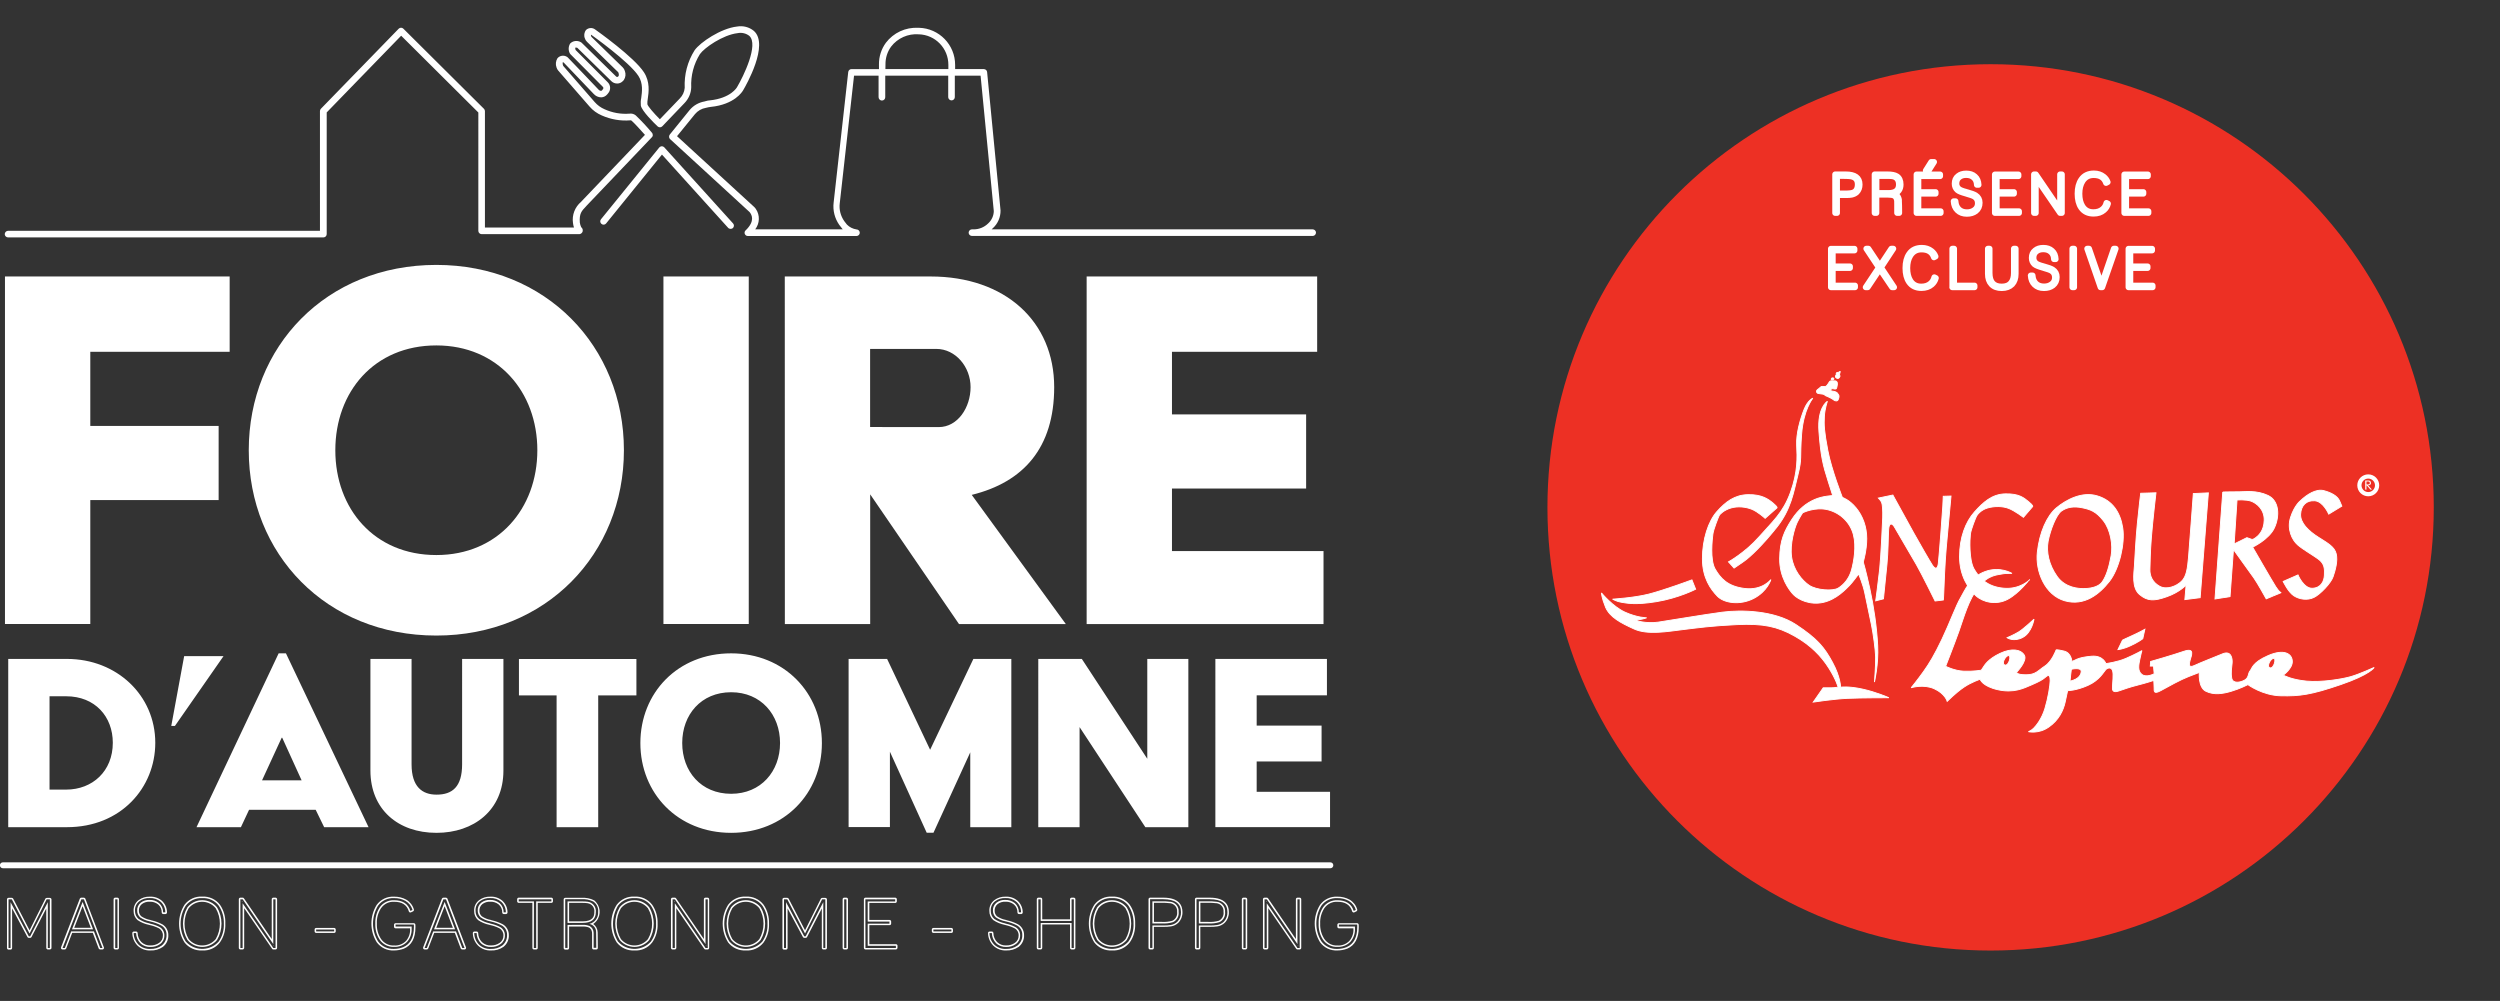 <?xml version="1.0" encoding="utf-8"?>
<!-- Generator: Adobe Illustrator 24.0.2, SVG Export Plug-In . SVG Version: 6.00 Build 0)  -->
<svg version="1.1" id="bloc-marque" xmlns="http://www.w3.org/2000/svg" xmlns:xlink="http://www.w3.org/1999/xlink" x="0px"
	 y="0px" viewBox="0 0 322 128.92" style="enable-background:new 0 0 322 128.92;" xml:space="preserve">
<rect x="0" y="0" width="322" height="128.92" fill="#333333" stroke="none"/>
<style type="text/css">
	.st0{fill-rule:evenodd;clip-rule:evenodd;fill:#FFFFFF;}
	.st1{clip-path:url(#SVGID_2_);fill:#ED3024;}
	.st2{clip-path:url(#SVGID_2_);fill:#FFFFFF;}
	.st3{clip-path:url(#SVGID_2_);fill:none;stroke:#FFFFFF;stroke-width:0.751;stroke-linejoin:round;stroke-miterlimit:7.903;}
	.st4{fill:none;stroke:#FFFFFF;stroke-width:0.118;stroke-miterlimit:2.613;}
	.st5{fill:none;stroke:#FFFFFF;stroke-width:0.544;stroke-miterlimit:2.613;}
</style>
<path id="Forme_1249" class="st0" d="M6.42,122.29H6.16c-0.11,0-0.2-0.09-0.2-0.2v-5.08l-1.9,3.68c-0.03,0.07-0.1,0.11-0.18,0.11
	H3.71c-0.07,0-0.14-0.04-0.17-0.1l-1.98-3.7v5.11c0,0.11-0.09,0.2-0.2,0.2H1.1c-0.11,0-0.2-0.09-0.2-0.2v-6.27
	c0-0.11,0.09-0.2,0.2-0.2h0.42c0.07,0,0.14,0.04,0.18,0.11l2.11,4.07l2.03-4.06c0.03-0.07,0.1-0.11,0.18-0.11h0.41
	c0.11,0,0.2,0.09,0.2,0.2v6.27C6.62,122.2,6.53,122.29,6.42,122.29C6.42,122.29,6.42,122.29,6.42,122.29z M13.19,122.29H12.9
	c-0.08,0-0.16-0.05-0.19-0.13l-0.76-2.01H9.3l-0.77,2.01c-0.03,0.08-0.1,0.13-0.18,0.13H8.05c-0.11,0-0.2-0.09-0.2-0.2
	c0-0.02,0-0.05,0.01-0.07l2.42-6.27c0.03-0.08,0.1-0.13,0.19-0.13h0.33c0.08,0,0.16,0.05,0.19,0.13l2.39,6.27
	c0.04,0.1-0.02,0.22-0.12,0.26C13.24,122.29,13.21,122.29,13.19,122.29z M9.56,119.5h2.14l-1.06-2.78L9.56,119.5z M15.12,122.29
	h-0.29c-0.11,0-0.2-0.09-0.2-0.2v-6.27c0-0.11,0.09-0.2,0.2-0.2h0.29c0.11,0,0.2,0.09,0.2,0.2v6.27
	C15.32,122.2,15.23,122.29,15.12,122.29z M19.38,122.42c-0.61,0.03-1.2-0.19-1.65-0.61c-0.43-0.43-0.68-1.01-0.69-1.62
	c-0.01-0.11,0.08-0.2,0.19-0.21c0,0,0.01,0,0.01,0h0.29c0.11,0,0.19,0.08,0.2,0.19c0,0.44,0.18,0.86,0.48,1.17
	c0.32,0.3,0.74,0.46,1.18,0.43c0.39,0.01,0.78-0.1,1.11-0.33c0.31-0.21,0.49-0.56,0.48-0.94c0.02-0.37-0.17-0.73-0.49-0.92
	c-0.38-0.2-0.79-0.34-1.2-0.43c-0.01,0-0.03-0.01-0.04-0.01c-0.01-0.01-0.04-0.01-0.07-0.02c-0.52-0.11-1.02-0.31-1.46-0.61
	c-0.34-0.3-0.52-0.73-0.51-1.18c-0.03-0.54,0.21-1.06,0.64-1.39c0.42-0.31,0.93-0.47,1.45-0.45c0.57-0.03,1.12,0.16,1.55,0.53
	c0.42,0.39,0.66,0.93,0.66,1.5c0,0.11-0.08,0.2-0.19,0.21c0,0-0.01,0-0.01,0h-0.28c-0.11,0-0.2-0.09-0.2-0.19
	c0.01-0.4-0.15-0.78-0.45-1.04c-0.31-0.25-0.7-0.38-1.1-0.36c-0.36-0.02-0.71,0.09-1,0.3c-0.27,0.22-0.41,0.55-0.39,0.89
	c0,0.27,0.12,0.53,0.32,0.7c0.35,0.23,0.74,0.39,1.15,0.46c0.01,0,0.03,0.01,0.04,0.02c0.04,0,0.07,0.01,0.1,0.03
	c0.49,0.11,0.97,0.28,1.42,0.52c0.48,0.29,0.77,0.82,0.76,1.38c0.03,0.59-0.23,1.15-0.7,1.52
	C20.51,122.28,19.95,122.45,19.38,122.42z M26.04,122.42c-0.88,0.05-1.74-0.34-2.28-1.04c-0.93-1.48-0.93-3.36,0-4.84
	c0.54-0.71,1.39-1.11,2.28-1.06c0.89-0.05,1.75,0.34,2.29,1.05c0.49,0.71,0.73,1.57,0.69,2.43c0.04,0.86-0.2,1.72-0.7,2.43
	C27.78,122.09,26.93,122.48,26.04,122.42z M24.3,120.95c0.8,0.97,2.23,1.1,3.19,0.3c0.11-0.09,0.21-0.19,0.3-0.3
	c0.71-1.23,0.71-2.75-0.01-3.97c-0.78-0.96-2.19-1.11-3.15-0.33c-0.12,0.1-0.23,0.21-0.33,0.33
	C23.59,118.21,23.59,119.72,24.3,120.95z M35.49,122.29H35.2c-0.07,0-0.13-0.03-0.16-0.09l-3.59-5.23v5.12c0,0.11-0.09,0.2-0.2,0.2
	h-0.29c-0.11,0-0.2-0.09-0.2-0.2v-6.27c0-0.11,0.09-0.2,0.2-0.2h0.3c0.07,0,0.13,0.03,0.16,0.09l3.58,5.24v-5.13
	c0-0.11,0.09-0.2,0.2-0.2h0.29c0.11,0,0.2,0.09,0.2,0.2v6.27C35.69,122.2,35.6,122.29,35.49,122.29
	C35.49,122.29,35.49,122.29,35.49,122.29z M35.23,121.79l0.06,0.08v-0.1c-0.01,0.01-0.02,0.01-0.03,0.01
	C35.25,121.79,35.24,121.79,35.23,121.79L35.23,121.79z M31.16,116.03v0.12c0.01,0,0.02-0.01,0.03-0.01c0.01,0,0.03-0.01,0.04-0.01
	L31.16,116.03z M43.04,120.16h-2.32c-0.11,0-0.2-0.09-0.2-0.2v-0.24c0-0.11,0.09-0.2,0.2-0.2h2.32c0.11,0,0.2,0.09,0.2,0.2v0.24
	C43.24,120.08,43.15,120.16,43.04,120.16L43.04,120.16z M50.76,122.42c-0.88,0.05-1.72-0.35-2.24-1.06
	c-0.91-1.47-0.91-3.33-0.01-4.8c0.52-0.72,1.37-1.12,2.25-1.07c0.54-0.01,1.08,0.12,1.56,0.38c0.48,0.28,0.84,0.74,0.99,1.27
	c0.03,0.09-0.02,0.19-0.1,0.24l-0.27,0.13c-0.1,0.05-0.22,0.01-0.27-0.09c0-0.01-0.01-0.02-0.01-0.03c-0.25-0.84-0.87-1.24-1.9-1.24
	c-0.68-0.04-1.32,0.29-1.7,0.85c-0.37,0.59-0.56,1.28-0.52,1.97c-0.03,0.69,0.15,1.37,0.53,1.96c0.38,0.56,1.02,0.89,1.7,0.85
	c0.57,0.04,1.12-0.18,1.52-0.58c0.37-0.43,0.57-0.99,0.53-1.56v-0.07h-1.87c-0.11,0-0.2-0.09-0.2-0.2v-0.26c0-0.11,0.09-0.2,0.2-0.2
	h2.35c0.1,0,0.19,0.08,0.2,0.18c0.01,0.07,0.01,0.13,0.01,0.18v0.16c0,1.41-0.5,2.34-1.49,2.76
	C51.61,122.34,51.19,122.42,50.76,122.42z M59.82,122.29h-0.29c-0.08,0-0.16-0.05-0.19-0.13l-0.76-2.01h-2.65l-0.77,2.01
	c-0.03,0.08-0.1,0.13-0.18,0.13h-0.29c-0.11,0-0.2-0.09-0.2-0.2c0-0.02,0-0.05,0.01-0.07l2.42-6.27c0.03-0.08,0.1-0.13,0.19-0.13
	h0.33c0.08,0,0.16,0.05,0.19,0.13l2.39,6.27c0.04,0.1-0.02,0.22-0.12,0.26C59.87,122.29,59.85,122.29,59.82,122.29z M56.19,119.5
	h2.14l-1.06-2.78L56.19,119.5z M63.24,122.42c-0.61,0.03-1.2-0.19-1.65-0.61c-0.43-0.43-0.68-1.01-0.69-1.62
	c-0.01-0.11,0.08-0.2,0.19-0.21c0,0,0.01,0,0.01,0h0.29c0.11,0,0.19,0.08,0.2,0.19c0,0.44,0.18,0.86,0.48,1.17
	c0.32,0.3,0.74,0.46,1.18,0.43c0.39,0.01,0.78-0.1,1.11-0.33c0.31-0.21,0.49-0.56,0.48-0.94c0.02-0.37-0.17-0.73-0.49-0.92
	c-0.38-0.2-0.79-0.34-1.2-0.43c-0.01,0-0.03-0.01-0.04-0.01c-0.02-0.01-0.04-0.01-0.07-0.02c-0.52-0.11-1.02-0.31-1.46-0.61
	c-0.34-0.3-0.52-0.73-0.51-1.18c-0.03-0.54,0.21-1.06,0.64-1.39c0.42-0.31,0.93-0.47,1.45-0.45c0.57-0.03,1.12,0.16,1.55,0.53
	c0.42,0.39,0.66,0.93,0.66,1.5c0,0.11-0.08,0.2-0.19,0.21c0,0-0.01,0-0.01,0h-0.28c-0.11,0-0.2-0.09-0.2-0.19
	c0.01-0.4-0.15-0.78-0.45-1.04c-0.31-0.25-0.7-0.38-1.1-0.36c-0.36-0.02-0.71,0.09-1,0.3c-0.27,0.22-0.41,0.55-0.39,0.89
	c0,0.27,0.12,0.53,0.32,0.7c0.35,0.23,0.74,0.39,1.15,0.46c0.01,0,0.03,0.01,0.04,0.02c0.04,0,0.07,0.01,0.1,0.03
	c0.49,0.11,0.97,0.28,1.42,0.52c0.48,0.29,0.77,0.82,0.76,1.38c0.03,0.59-0.23,1.15-0.7,1.52
	C64.37,122.28,63.81,122.45,63.24,122.42L63.24,122.42z M69.07,122.29h-0.3c-0.11,0-0.2-0.09-0.2-0.2v-5.8h-1.76
	c-0.11,0-0.2-0.09-0.2-0.2v-0.27c0-0.11,0.09-0.2,0.2-0.2h4.21c0.11,0,0.2,0.09,0.2,0.2v0.27c0,0.11-0.09,0.2-0.2,0.2h-1.76v5.8
	C69.27,122.2,69.18,122.29,69.07,122.29L69.07,122.29z M76.8,122.29h-0.34c-0.11,0-0.2-0.09-0.2-0.2v-1.4c0-0.17,0-0.3,0-0.4
	c0-0.09-0.01-0.16-0.01-0.2c-0.02-0.26-0.16-0.49-0.38-0.62c-0.28-0.11-0.57-0.15-0.87-0.13h-1.7v2.77c0,0.11-0.09,0.2-0.2,0.2H72.8
	c-0.11,0-0.2-0.09-0.2-0.2v-6.27c0-0.11,0.09-0.2,0.2-0.2h2.09c0.56-0.04,1.13,0.07,1.63,0.32c0.82,0.65,0.96,1.85,0.3,2.67
	c-0.12,0.15-0.25,0.27-0.41,0.38c0.35,0.25,0.56,0.64,0.57,1.07c0,0.01,0.01,0.04,0.01,0.83l0.01,1.19c0,0.05-0.02,0.1-0.06,0.14
	C76.91,122.27,76.86,122.29,76.8,122.29L76.8,122.29z M73.3,118.67h1.74c1.35,0,1.51-0.67,1.51-1.18c0.08-0.55-0.3-1.07-0.85-1.15
	c-0.01,0-0.03,0-0.04-0.01c-0.07-0.01-0.17-0.02-0.3-0.03s-0.28-0.01-0.46-0.01H73.3L73.3,118.67L73.3,118.67z M81.71,122.42
	c-0.88,0.05-1.74-0.34-2.28-1.04c-0.93-1.48-0.93-3.36,0-4.84c0.54-0.71,1.39-1.11,2.28-1.06c0.89-0.05,1.75,0.34,2.29,1.05
	c0.49,0.71,0.73,1.57,0.7,2.43c0.04,0.86-0.2,1.72-0.7,2.43C83.46,122.09,82.6,122.48,81.71,122.42L81.71,122.42z M79.97,120.95
	c0.8,0.97,2.23,1.1,3.19,0.3c0.11-0.09,0.21-0.19,0.3-0.3c0.71-1.23,0.71-2.75-0.01-3.97c-0.78-0.96-2.19-1.11-3.15-0.33
	c-0.12,0.1-0.23,0.21-0.33,0.33C79.26,118.21,79.26,119.72,79.97,120.95L79.97,120.95z M91.15,122.29h-0.29
	c-0.07,0-0.13-0.03-0.16-0.09l-3.59-5.23v5.12c0,0.11-0.09,0.2-0.2,0.2h-0.29c-0.11,0-0.2-0.09-0.2-0.2v-6.27
	c0-0.11,0.09-0.2,0.2-0.2h0.3c0.07,0,0.13,0.03,0.16,0.09l3.58,5.24v-5.13c0-0.11,0.09-0.2,0.2-0.2h0.28c0.11,0,0.2,0.09,0.2,0.2
	v6.27C91.35,122.2,91.26,122.29,91.15,122.29L91.15,122.29z M90.9,121.79l0.06,0.08v-0.1c-0.01,0.01-0.02,0.01-0.03,0.01
	C90.91,121.79,90.91,121.79,90.9,121.79L90.9,121.79z M86.82,116.03v0.12c0.01,0,0.02-0.01,0.03-0.01c0.01,0,0.03-0.01,0.04-0.01
	L86.82,116.03z M96.06,122.42c-0.88,0.05-1.74-0.34-2.28-1.04c-0.93-1.48-0.93-3.36,0-4.84c0.54-0.71,1.39-1.11,2.28-1.06
	c0.89-0.05,1.75,0.34,2.29,1.05c0.49,0.71,0.73,1.57,0.7,2.43c0.04,0.86-0.2,1.72-0.7,2.43C97.81,122.09,96.95,122.48,96.06,122.42z
	 M94.32,120.95c0.8,0.97,2.23,1.1,3.19,0.3c0.11-0.09,0.21-0.19,0.3-0.3c0.71-1.23,0.71-2.75-0.01-3.97
	c-0.78-0.96-2.19-1.11-3.15-0.33c-0.12,0.1-0.23,0.21-0.33,0.33C93.61,118.21,93.61,119.72,94.32,120.95L94.32,120.95z
	 M106.31,122.29h-0.26c-0.11,0-0.2-0.09-0.2-0.2v-5.08l-1.9,3.68c-0.03,0.07-0.1,0.11-0.18,0.11h-0.17c-0.07,0-0.14-0.04-0.18-0.1
	l-1.98-3.7v5.11c0,0.11-0.09,0.2-0.2,0.2h-0.26c-0.11,0-0.2-0.09-0.2-0.2v-6.27c0-0.11,0.09-0.2,0.2-0.2h0.42
	c0.07,0,0.14,0.04,0.18,0.11l2.11,4.07l2.03-4.06c0.03-0.07,0.1-0.11,0.18-0.11h0.41c0.11,0,0.2,0.09,0.2,0.2v6.27
	C106.5,122.2,106.41,122.29,106.31,122.29L106.31,122.29z M109.02,122.29h-0.29c-0.11,0-0.2-0.09-0.2-0.2v-6.27
	c0-0.11,0.09-0.2,0.2-0.2h0.29c0.11,0,0.2,0.09,0.2,0.2v6.27C109.22,122.2,109.13,122.29,109.02,122.29L109.02,122.29z
	 M115.39,122.29h-3.92c-0.11,0-0.2-0.09-0.2-0.2v-6.27c0-0.11,0.09-0.2,0.2-0.2h3.84c0.11,0,0.2,0.09,0.2,0.2v0.28
	c0,0.11-0.09,0.2-0.2,0.2h-3.34v2.19h2.61c0.11,0,0.2,0.09,0.2,0.2v0.27c0,0.11-0.09,0.2-0.2,0.2h-2.61v2.45h3.43
	c0.11,0,0.2,0.09,0.2,0.2v0.28C115.58,122.21,115.49,122.29,115.39,122.29L115.39,122.29z M122.54,120.16h-2.32
	c-0.11,0-0.2-0.09-0.2-0.2v-0.24c0-0.11,0.09-0.2,0.2-0.2h2.32c0.11,0,0.2,0.09,0.2,0.2v0.24
	C122.74,120.08,122.65,120.16,122.54,120.16L122.54,120.16z M129.6,122.42c-0.61,0.03-1.2-0.19-1.65-0.61
	c-0.43-0.43-0.68-1.01-0.69-1.62c0-0.06,0.01-0.11,0.05-0.15c0.04-0.04,0.09-0.06,0.15-0.06h0.29c0.11,0,0.19,0.08,0.2,0.19
	c0,0.44,0.18,0.86,0.48,1.17c0.32,0.3,0.75,0.46,1.18,0.43c0.39,0.01,0.78-0.1,1.11-0.33c0.31-0.21,0.49-0.56,0.48-0.94
	c0.02-0.37-0.17-0.73-0.49-0.92c-0.38-0.2-0.79-0.34-1.2-0.43c-0.01,0-0.03-0.01-0.04-0.01c-0.01-0.01-0.04-0.01-0.07-0.02
	c-0.52-0.11-1.02-0.31-1.46-0.61c-0.34-0.3-0.52-0.73-0.51-1.18c-0.03-0.54,0.21-1.06,0.64-1.39c0.42-0.31,0.93-0.47,1.45-0.45
	c0.57-0.03,1.12,0.16,1.55,0.53c0.42,0.38,0.66,0.93,0.66,1.5c0,0.11-0.08,0.2-0.19,0.21c0,0-0.01,0-0.01,0h-0.28
	c-0.11,0-0.2-0.09-0.2-0.19c0.01-0.4-0.15-0.78-0.45-1.04c-0.31-0.25-0.7-0.38-1.1-0.36c-0.36-0.02-0.71,0.09-1,0.3
	c-0.27,0.22-0.41,0.55-0.39,0.89c0,0.27,0.12,0.53,0.32,0.7c0.35,0.23,0.74,0.39,1.15,0.46c0.01,0,0.03,0.01,0.04,0.02
	c0.04,0,0.07,0.01,0.1,0.03c0.49,0.11,0.97,0.28,1.42,0.52c0.48,0.29,0.77,0.82,0.76,1.38c0.03,0.59-0.23,1.15-0.7,1.52
	C130.73,122.28,130.17,122.44,129.6,122.42z M138.31,122.29h-0.29c-0.11,0-0.2-0.09-0.2-0.2v-3.02h-3.58v3.02
	c0,0.11-0.09,0.2-0.2,0.2h-0.3c-0.11,0-0.2-0.09-0.2-0.2v-6.27c0-0.11,0.09-0.2,0.2-0.2h0.3c0.11,0,0.2,0.09,0.2,0.2v2.59h3.58
	v-2.59c0-0.11,0.09-0.2,0.2-0.2h0.29c0.11,0,0.2,0.09,0.2,0.2v6.27C138.51,122.2,138.42,122.29,138.31,122.29z M143.22,122.42
	c-0.88,0.05-1.74-0.34-2.28-1.04c-0.93-1.48-0.93-3.36,0-4.84c0.54-0.71,1.39-1.11,2.28-1.06c0.89-0.05,1.75,0.34,2.29,1.05
	c0.49,0.71,0.73,1.57,0.7,2.43c0.04,0.86-0.2,1.72-0.7,2.43C144.96,122.09,144.11,122.48,143.22,122.42z M141.48,120.95
	c0.8,0.97,2.23,1.1,3.19,0.3c0.11-0.09,0.21-0.19,0.3-0.3c0.71-1.23,0.71-2.75-0.01-3.97c-0.78-0.96-2.19-1.11-3.15-0.33
	c-0.12,0.1-0.23,0.21-0.33,0.33C140.77,118.21,140.77,119.72,141.48,120.95L141.48,120.95z M148.43,122.29h-0.3
	c-0.11,0-0.2-0.09-0.2-0.2v-6.27c0-0.11,0.09-0.2,0.2-0.2h1.71c2.03,0,2.46,1.01,2.46,1.85c0.02,0.51-0.17,1.01-0.53,1.38
	c-0.26,0.25-0.59,0.42-0.95,0.47c-0.33,0.05-0.67,0.07-1.01,0.06h-1.19v2.7C148.62,122.2,148.54,122.29,148.43,122.29L148.43,122.29
	z M148.63,118.74h1c0.46,0.03,0.93-0.02,1.38-0.15c0.42-0.21,0.67-0.67,0.6-1.14c0.06-0.56-0.35-1.06-0.92-1.12
	c-0.03,0-0.05,0-0.08,0c-0.32-0.04-0.65-0.06-0.97-0.05h-1.01L148.63,118.74L148.63,118.74z M154.41,122.29h-0.3
	c-0.11,0-0.2-0.09-0.2-0.2v-6.27c0-0.11,0.09-0.2,0.2-0.2h1.71c2.04,0,2.46,1.01,2.46,1.85c0.02,0.51-0.17,1.01-0.53,1.38
	c-0.26,0.25-0.59,0.42-0.95,0.47c-0.33,0.05-0.67,0.07-1.01,0.06h-1.19v2.7C154.61,122.2,154.52,122.29,154.41,122.29L154.41,122.29
	z M154.61,118.74h1c0.46,0.03,0.93-0.02,1.38-0.15c0.42-0.21,0.67-0.67,0.6-1.14c0.06-0.56-0.35-1.06-0.92-1.12
	c-0.03,0-0.05,0-0.08,0c-0.32-0.04-0.65-0.06-0.97-0.05h-1.01L154.61,118.74L154.61,118.74z M160.44,122.29h-0.29
	c-0.11,0-0.2-0.09-0.2-0.2v-6.27c0-0.11,0.09-0.2,0.2-0.2h0.29c0.11,0,0.2,0.09,0.2,0.2v6.27
	C160.63,122.2,160.54,122.29,160.44,122.29L160.44,122.29z M167.4,122.29h-0.29c-0.07,0-0.13-0.03-0.16-0.09l-3.59-5.23v5.12
	c0,0.11-0.09,0.2-0.2,0.2h-0.29c-0.11,0-0.2-0.09-0.2-0.2v-6.27c0-0.11,0.09-0.2,0.2-0.2h0.3c0.07,0,0.13,0.03,0.16,0.09l3.58,5.24
	v-5.13c0-0.11,0.09-0.2,0.2-0.2h0.29c0.11,0,0.2,0.09,0.2,0.2v6.27C167.6,122.2,167.51,122.29,167.4,122.29L167.4,122.29z
	 M167.15,121.79l0.05,0.08v-0.1c-0.01,0.01-0.02,0.01-0.03,0.01C167.16,121.79,167.15,121.79,167.15,121.79L167.15,121.79z
	 M163.07,116.03v0.12c0.01,0,0.02-0.01,0.03-0.01c0.01,0,0.03-0.01,0.04-0.01L163.07,116.03z M172.26,122.42
	c-0.88,0.05-1.72-0.35-2.24-1.06c-0.91-1.47-0.91-3.33-0.01-4.8c0.52-0.72,1.37-1.12,2.25-1.07c0.54-0.01,1.08,0.12,1.56,0.38
	c0.48,0.28,0.84,0.74,0.99,1.27c0.03,0.09-0.02,0.19-0.1,0.24l-0.27,0.13c-0.05,0.03-0.11,0.03-0.17,0
	c-0.05-0.02-0.09-0.07-0.11-0.12c-0.25-0.84-0.88-1.24-1.9-1.24c-0.68-0.04-1.32,0.29-1.7,0.85c-0.37,0.59-0.56,1.28-0.52,1.97
	c-0.03,0.69,0.15,1.37,0.53,1.96c0.38,0.56,1.02,0.89,1.7,0.85c0.57,0.04,1.12-0.18,1.52-0.58c0.37-0.43,0.57-0.99,0.53-1.56v-0.07
	h-1.87c-0.11,0-0.2-0.09-0.2-0.2v-0.26c0-0.11,0.09-0.2,0.2-0.2h2.35c0.1,0,0.19,0.08,0.2,0.18c0.01,0.06,0.01,0.12,0.01,0.18v0.16
	c0,1.41-0.5,2.34-1.49,2.76C173.11,122.34,172.69,122.42,172.26,122.42z M1.1,115.83h0.42l2.29,4.41l2.2-4.41h0.41v6.27H6.16v-5.9
	l-2.27,4.4H3.71l-2.35-4.4v5.9H1.1V115.83z M10.48,115.83h0.33l2.39,6.27h-0.29l-0.81-2.14H9.17l-0.82,2.14H8.06L10.48,115.83z
	 M11.99,119.7l-1.35-3.53l-1.37,3.53C9.27,119.7,11.99,119.7,11.99,119.7z M14.84,115.83h0.29v6.27h-0.29V115.83z M17.53,120.18
	c0.01,0.49,0.2,0.95,0.54,1.3c0.35,0.34,0.83,0.51,1.32,0.49c0.44,0.01,0.87-0.11,1.22-0.37c0.36-0.25,0.57-0.66,0.56-1.1
	c0.02-0.44-0.2-0.86-0.59-1.09c-0.4-0.21-0.82-0.36-1.26-0.45c-0.04-0.02-0.07-0.03-0.11-0.04c-0.49-0.1-0.95-0.29-1.37-0.57
	c-0.3-0.26-0.46-0.64-0.45-1.04c-0.03-0.48,0.18-0.94,0.56-1.23c0.38-0.29,0.85-0.43,1.33-0.41c0.52-0.03,1.02,0.15,1.42,0.48
	c0.38,0.35,0.6,0.84,0.59,1.36h-0.28c0.01-0.45-0.18-0.89-0.52-1.19c-0.35-0.28-0.79-0.43-1.23-0.41c-0.41-0.02-0.8,0.1-1.13,0.35
	c-0.31,0.25-0.49,0.64-0.46,1.05c0,0.32,0.14,0.63,0.38,0.85c0.37,0.25,0.8,0.43,1.24,0.51c0.01,0.01,0.03,0.01,0.05,0.01
	c0.03,0,0.05,0.01,0.07,0.02c0.48,0.11,0.95,0.28,1.38,0.51c0.43,0.25,0.68,0.72,0.66,1.21c0.02,0.53-0.21,1.03-0.62,1.36
	c-0.43,0.31-0.94,0.46-1.47,0.44c-0.56,0.03-1.1-0.17-1.51-0.55c-0.4-0.4-0.62-0.93-0.63-1.49L17.53,120.18L17.53,120.18z
	 M23.92,116.66c0.5-0.66,1.3-1.03,2.12-0.98c0.83-0.05,1.63,0.31,2.13,0.97c0.46,0.68,0.69,1.49,0.66,2.31
	c0.04,0.82-0.19,1.63-0.66,2.31c-1.05,1.17-2.85,1.27-4.02,0.22c-0.08-0.07-0.16-0.15-0.23-0.23
	C23.04,119.86,23.04,118.07,23.92,116.66L23.92,116.66z M24.14,121.06c0.86,1.05,2.41,1.21,3.47,0.35c0.13-0.1,0.25-0.22,0.35-0.35
	c0.76-1.3,0.76-2.91-0.01-4.2c-0.84-1.05-2.38-1.22-3.43-0.38c-0.14,0.11-0.27,0.24-0.38,0.38
	C23.38,118.16,23.38,119.77,24.14,121.06L24.14,121.06z M30.96,115.83h0.3l3.94,5.77v-5.77h0.29v6.27H35.2l-3.95-5.76v5.76h-0.29
	L30.96,115.83L30.96,115.83z M40.72,119.72h2.32v0.24h-2.32V119.72z M50.76,115.95c-0.74-0.03-1.45,0.32-1.86,0.93
	c-0.4,0.62-0.59,1.35-0.56,2.08c-0.03,0.73,0.16,1.46,0.56,2.07c0.42,0.61,1.12,0.97,1.86,0.93c0.62,0.03,1.23-0.2,1.67-0.65
	c0.41-0.47,0.62-1.08,0.59-1.7v-0.27h-2.07v-0.26h2.35c0.01,0.06,0.01,0.11,0.01,0.17v0.16c0,1.33-0.46,2.19-1.37,2.58
	c-0.37,0.15-0.77,0.23-1.17,0.23c-0.81,0.05-1.6-0.32-2.08-0.98c-0.86-1.4-0.86-3.16-0.01-4.57c0.48-0.67,1.27-1.04,2.09-0.99
	c0.51-0.01,1.01,0.11,1.46,0.36c0.44,0.26,0.76,0.67,0.9,1.16l-0.27,0.13C52.57,116.41,51.87,115.95,50.76,115.95L50.76,115.95z
	 M57.11,115.83h0.33l2.39,6.27h-0.29l-0.81-2.14h-2.93l-0.82,2.14h-0.29L57.11,115.83z M58.62,119.7l-1.35-3.53l-1.37,3.53H58.62z
	 M61.39,120.18c0.01,0.49,0.2,0.95,0.54,1.3c0.35,0.34,0.83,0.51,1.32,0.49c0.44,0.01,0.87-0.11,1.22-0.37
	c0.36-0.25,0.57-0.66,0.56-1.1c0.02-0.44-0.2-0.86-0.59-1.09c-0.4-0.21-0.82-0.36-1.26-0.45c-0.04-0.02-0.07-0.03-0.11-0.04
	c-0.49-0.1-0.95-0.29-1.37-0.57c-0.3-0.26-0.46-0.64-0.45-1.04c-0.03-0.48,0.18-0.94,0.56-1.23c0.38-0.29,0.85-0.43,1.33-0.41
	c0.52-0.03,1.02,0.15,1.42,0.48c0.38,0.35,0.6,0.84,0.59,1.36h-0.28c0.01-0.45-0.18-0.89-0.52-1.19c-0.35-0.28-0.79-0.43-1.23-0.41
	c-0.41-0.02-0.8,0.1-1.13,0.35c-0.31,0.25-0.49,0.64-0.46,1.05c0,0.32,0.14,0.63,0.38,0.85c0.37,0.25,0.8,0.43,1.24,0.51
	c0.02,0.01,0.03,0.01,0.05,0.01c0.03,0,0.05,0.01,0.07,0.02c0.48,0.11,0.95,0.28,1.38,0.51c0.43,0.25,0.68,0.72,0.66,1.21
	c0.02,0.53-0.21,1.03-0.62,1.36c-0.43,0.31-0.94,0.46-1.47,0.44c-0.56,0.03-1.1-0.17-1.51-0.55c-0.4-0.4-0.62-0.93-0.63-1.49
	L61.39,120.18L61.39,120.18z M68.77,116.1h-1.96v-0.27h4.21v0.27h-1.96v6h-0.3C68.77,122.1,68.77,116.1,68.77,116.1z M73.1,119.13
	v2.96h-0.3v-6.27h2.09c0.53-0.04,1.05,0.07,1.53,0.3c0.44,0.3,0.67,0.82,0.62,1.34c0.05,0.72-0.43,1.38-1.14,1.54
	c0.52,0.09,0.9,0.55,0.88,1.08c0.01,0.03,0.01,0.3,0.01,0.81l0.01,1.19h-0.34v-1.4c0-0.17,0-0.3,0-0.4c0-0.1-0.01-0.18-0.01-0.22
	c-0.02-0.32-0.21-0.61-0.49-0.78c-0.3-0.12-0.63-0.18-0.96-0.16L73.1,119.13L73.1,119.13z M75.04,118.87c1.14,0,1.7-0.46,1.7-1.38
	c0.08-0.66-0.39-1.27-1.05-1.35c0,0-0.01,0-0.01,0c-0.08-0.01-0.19-0.02-0.32-0.03s-0.29-0.01-0.47-0.01H73.1v2.77L75.04,118.87
	L75.04,118.87z M79.59,116.66c0.5-0.66,1.3-1.03,2.12-0.98c0.83-0.05,1.63,0.31,2.13,0.97c0.46,0.68,0.69,1.49,0.66,2.31
	c0.04,0.82-0.19,1.63-0.66,2.31c-1.05,1.17-2.85,1.27-4.02,0.22c-0.08-0.07-0.16-0.15-0.23-0.23
	C78.73,119.86,78.76,118.08,79.59,116.66L79.59,116.66z M79.81,121.06c0.86,1.05,2.41,1.21,3.47,0.35c0.13-0.1,0.25-0.22,0.35-0.35
	c0.76-1.3,0.76-2.91-0.01-4.2c-0.84-1.05-2.38-1.22-3.43-0.38c-0.14,0.11-0.27,0.24-0.38,0.38
	C79.05,118.16,79.06,119.77,79.81,121.06L79.81,121.06z M86.63,115.83h0.3l3.94,5.77v-5.77h0.29v6.27h-0.29l-3.95-5.76v5.76h-0.29
	L86.63,115.83L86.63,115.83z M93.94,116.66c0.5-0.66,1.3-1.03,2.12-0.98c0.83-0.05,1.63,0.31,2.13,0.97
	c0.46,0.68,0.69,1.49,0.66,2.31c0.04,0.82-0.19,1.63-0.66,2.31c-1.05,1.17-2.85,1.27-4.02,0.22c-0.08-0.07-0.16-0.15-0.23-0.23
	C93.07,119.85,93.07,118.07,93.94,116.66L93.94,116.66z M94.16,121.06c0.86,1.05,2.41,1.21,3.47,0.35c0.13-0.1,0.25-0.22,0.35-0.35
	c0.76-1.3,0.76-2.91-0.01-4.2c-0.84-1.05-2.38-1.22-3.43-0.38c-0.14,0.11-0.27,0.24-0.38,0.38C93.4,118.16,93.4,119.77,94.16,121.06
	L94.16,121.06z M100.98,115.83h0.42l2.29,4.41l2.2-4.41h0.41v6.27h-0.26v-5.9l-2.27,4.4h-0.18l-2.35-4.4v5.9h-0.26L100.98,115.83
	L100.98,115.83z M108.73,115.83h0.29v6.27h-0.29L108.73,115.83L108.73,115.83z M111.46,115.83h3.84v0.28h-3.54v2.59h2.8v0.27h-2.8
	v2.85h3.63v0.28h-3.92L111.46,115.83L111.46,115.83z M120.22,119.72h2.32v0.24h-2.32V119.72L120.22,119.72z M127.75,120.18
	c0.01,0.49,0.2,0.95,0.54,1.3c0.35,0.34,0.83,0.51,1.32,0.49c0.44,0.01,0.87-0.11,1.22-0.37c0.36-0.25,0.57-0.66,0.56-1.1
	c0.02-0.44-0.2-0.86-0.59-1.09c-0.4-0.21-0.82-0.36-1.26-0.45c-0.04-0.02-0.07-0.03-0.11-0.04c-0.49-0.1-0.95-0.29-1.37-0.57
	c-0.3-0.26-0.46-0.64-0.45-1.04c-0.03-0.48,0.18-0.94,0.56-1.23c0.38-0.29,0.85-0.43,1.33-0.41c0.52-0.03,1.02,0.15,1.42,0.48
	c0.38,0.35,0.6,0.84,0.59,1.36h-0.28c0.01-0.45-0.18-0.89-0.52-1.19c-0.35-0.28-0.79-0.43-1.23-0.41c-0.41-0.02-0.8,0.1-1.13,0.35
	c-0.31,0.25-0.49,0.64-0.46,1.05c0,0.32,0.14,0.63,0.38,0.85c0.37,0.25,0.8,0.43,1.24,0.51c0.02,0.01,0.03,0.01,0.05,0.01
	c0.03,0,0.05,0.01,0.07,0.02c0.48,0.11,0.95,0.28,1.38,0.51c0.43,0.25,0.68,0.72,0.66,1.21c0.03,0.53-0.21,1.03-0.62,1.36
	c-0.43,0.31-0.94,0.46-1.47,0.44c-0.56,0.03-1.1-0.17-1.51-0.55c-0.4-0.4-0.62-0.93-0.63-1.49L127.75,120.18L127.75,120.18z
	 M133.74,115.83h0.3v2.79h3.98v-2.79h0.29v6.27h-0.29v-3.22h-3.98v3.22h-0.3V115.83L133.74,115.83z M141.09,116.66
	c0.5-0.66,1.3-1.03,2.12-0.98c0.83-0.05,1.63,0.31,2.13,0.97c0.46,0.68,0.69,1.49,0.66,2.31c0.04,0.82-0.19,1.63-0.66,2.31
	c-1.05,1.17-2.85,1.27-4.02,0.22c-0.08-0.07-0.16-0.15-0.23-0.23C140.22,119.85,140.22,118.07,141.09,116.66L141.09,116.66z
	 M141.31,121.06c0.86,1.05,2.41,1.21,3.47,0.35c0.13-0.1,0.25-0.22,0.35-0.35c0.76-1.3,0.76-2.91-0.01-4.2
	c-0.84-1.05-2.38-1.22-3.43-0.38c-0.14,0.11-0.27,0.24-0.38,0.38C140.56,118.16,140.56,119.77,141.31,121.06L141.31,121.06z
	 M152.11,117.48c0.02,0.46-0.15,0.91-0.47,1.24c-0.23,0.22-0.53,0.37-0.85,0.42c-0.32,0.05-0.65,0.07-0.97,0.06h-1.39v2.89h-0.3
	v-6.27h1.71C151.35,115.83,152.11,116.38,152.11,117.48L152.11,117.48z M148.43,116.09v2.85h1.2c0.49,0.03,0.99-0.02,1.46-0.17
	c0.5-0.24,0.79-0.77,0.72-1.32c0.06-0.67-0.44-1.26-1.11-1.31c-0.02,0-0.04,0-0.05,0c-0.33-0.04-0.67-0.06-1.01-0.05L148.43,116.09
	L148.43,116.09z M158.09,117.48c0.02,0.46-0.15,0.91-0.47,1.24c-0.23,0.22-0.53,0.37-0.85,0.42c-0.32,0.05-0.65,0.07-0.97,0.06
	h-1.39v2.89h-0.3v-6.27h1.71C157.34,115.83,158.09,116.38,158.09,117.48L158.09,117.48z M154.41,116.09v2.85h1.2
	c0.49,0.03,0.99-0.02,1.46-0.17c0.5-0.24,0.79-0.77,0.72-1.32c0.06-0.67-0.44-1.26-1.11-1.31c-0.02,0-0.04,0-0.05,0
	c-0.33-0.04-0.67-0.06-1.01-0.05L154.41,116.09L154.41,116.09z M160.15,115.83h0.29v6.27h-0.29V115.83L160.15,115.83z
	 M162.87,115.83h0.3l3.94,5.77v-5.77h0.29v6.27h-0.29l-3.95-5.76v5.76h-0.29L162.87,115.83L162.87,115.83z M172.26,115.95
	c-0.74-0.03-1.45,0.32-1.86,0.93c-0.4,0.62-0.59,1.35-0.56,2.08c-0.03,0.73,0.16,1.46,0.56,2.07c0.42,0.61,1.12,0.97,1.86,0.93
	c0.62,0.03,1.23-0.2,1.67-0.65c0.41-0.47,0.62-1.08,0.59-1.7v-0.27h-2.07v-0.26h2.35c0.01,0.06,0.01,0.11,0.01,0.17v0.16
	c0,1.33-0.46,2.19-1.37,2.58c-0.37,0.15-0.77,0.23-1.17,0.23c-0.81,0.05-1.6-0.32-2.08-0.98c-0.86-1.4-0.86-3.16-0.01-4.57
	c0.48-0.67,1.27-1.04,2.09-0.99c0.51-0.01,1.01,0.11,1.46,0.36c0.44,0.26,0.76,0.67,0.9,1.16l-0.27,0.13
	C174.07,116.41,173.37,115.95,172.26,115.95L172.26,115.95z M0.64,35.61h28.94v9.7H11.63v9.55h16.53v9.55H11.63v15.96H0.64V35.61z
	 M56.2,71.49c7.93,0,13.01-5.97,13.01-13.5s-5.09-13.5-13.01-13.5c-8,0-13.01,5.97-13.01,13.5S48.2,71.49,56.2,71.49 M56.2,34.12
	c14.13,0,24.16,10.52,24.16,23.87S70.34,81.86,56.2,81.86c-14.21,0-24.16-10.52-24.16-23.87S41.99,34.12,56.2,34.12 M85.45,35.61
	h10.99v44.76H85.45L85.45,35.61L85.45,35.61z M120.9,55.01c2.47,0,4.11-2.54,4.11-5.15s-1.94-4.92-4.41-4.92h-8.53V55L120.9,55.01
	L120.9,55.01z M101.08,35.61h18.77c9.65,0,15.93,5.82,15.93,14.25c0,7.83-3.96,12.24-10.62,13.88l12.12,16.64h-13.76l-11.44-16.71
	v16.71h-10.99L101.08,35.61L101.08,35.61z M139.96,35.61h29.69v9.7h-18.7v8.06h17.28v9.55h-17.28v8.06h19.52v9.4h-30.51
	L139.96,35.61L139.96,35.61z M1.06,84.87h7.57c6.41,0,11.37,4.69,11.37,10.8c0,5.78-4.42,10.87-11.37,10.87H1.06V84.87z M8.52,101.7
	c3.4,0,6.01-2.38,6.01-6.03c0-3.36-2.28-5.99-6.01-5.99H6.38v12.02H8.52z M23.72,84.51h5.07l-6.26,8.99h-0.47L23.72,84.51z
	 M35.89,84.15h0.94l10.64,22.39h-5.72l-1.09-2.24h-8.58l-1.05,2.24h-5.72L35.89,84.15z M38.85,100.51l-2.5-5.49h-0.07l-2.53,5.49
	C33.75,100.51,38.86,100.51,38.85,100.51z M47.72,84.87h5.29v13.58c0,2.89,1.38,3.9,3.22,3.9c2.03,0,3.29-1.01,3.29-3.9V84.87h5.32
	v14.38c0,5.13-3.84,8.02-8.62,8.02c-4.96,0-8.51-3.03-8.51-8.02V84.87z M71.69,89.57h-4.85v-4.69h15.13v4.69h-4.92v16.97h-5.36
	V89.57L71.69,89.57z M94.17,84.15c6.84,0,11.69,5.09,11.69,11.56s-4.85,11.56-11.69,11.56c-6.88,0-11.69-5.09-11.69-11.56
	S87.29,84.15,94.17,84.15L94.17,84.15z M94.17,102.24c3.84,0,6.3-2.89,6.3-6.54s-2.46-6.54-6.3-6.54c-3.87,0-6.3,2.89-6.3,6.54
	S90.29,102.24,94.17,102.24L94.17,102.24z M109.3,84.87h4.96l5.54,11.7l5.57-11.7h4.89v21.67h-5.29V96.9l-4.74,10.36h-0.87
	l-4.74-10.44v9.71h-5.32V84.87z M133.73,84.87h5.61l8.43,12.86V84.87h5.29v21.67h-5.54l-8.47-12.89v12.89h-5.32L133.73,84.87
	L133.73,84.87z M156.54,84.87h14.37v4.69h-9.05v3.9h8.36v4.62h-8.36v3.9h9.45v4.55h-14.77L156.54,84.87L156.54,84.87z M94.1,29.48
	c-0.12,0-0.24-0.05-0.32-0.14l-8.52-9.43l-7.2,8.88c-0.15,0.18-0.42,0.2-0.6,0.04c-0.17-0.15-0.2-0.4-0.06-0.58L84.91,19
	c0.01-0.01,0.02-0.02,0.03-0.03c0.03-0.03,0.07-0.06,0.11-0.08c0.06-0.03,0.12-0.04,0.18-0.05l0,0c0.06,0,0.13,0.01,0.19,0.04
	c0.04,0.02,0.09,0.05,0.12,0.08c0.01,0.01,0.02,0.02,0.03,0.03l8.85,9.79c0.16,0.17,0.14,0.44-0.03,0.6
	C94.31,29.44,94.21,29.48,94.1,29.48 M114.04,8.9h8.11V8.36c0.01-2.13-1.68-3.88-3.81-3.94c-1.38-0.11-2.73,0.49-3.57,1.59
	c-0.48,0.66-0.73,1.46-0.72,2.28L114.04,8.9L114.04,8.9z M41.65,30.58H1.06c-0.23,0.01-0.43-0.17-0.45-0.4
	c-0.01-0.23,0.17-0.43,0.4-0.45c0.01,0,0.03,0,0.04,0h40.16V14.31c0-0.11,0.04-0.22,0.12-0.3L51.35,3.7
	c0.08-0.08,0.19-0.13,0.3-0.13h0c0.11,0,0.22,0.04,0.3,0.12l10.38,10.32c0.08,0.08,0.13,0.19,0.13,0.3v15h11.47
	c-0.06-0.19-0.11-0.39-0.13-0.59c-0.15-1.03,0.25-2.06,1.05-2.73l0.07-0.08c1.66-1.75,5.38-5.64,8.15-8.54
	c-0.45-0.51-1.44-1.6-1.74-1.84c-0.04-0.03-0.1-0.04-0.15-0.03c-1.26,0.1-2.52-0.12-3.67-0.63c-0.61-0.26-1.15-0.65-1.58-1.15
	l-4.03-4.63c-0.1-0.11-0.17-0.25-0.22-0.4c-0.15-0.39-0.1-0.84,0.12-1.19c0.31-0.36,0.84-0.43,1.24-0.17
	c0.03,0.02,0.07,0.05,0.09,0.07c0.14,0.15,3.47,3.61,3.94,4.12c0.09,0.11,0.21,0.17,0.35,0.18c0.05-0.01,0.09-0.03,0.12-0.07
	l0.13-0.16c0.06-0.08,0.06-0.19-0.01-0.27l-4.19-4.22c-0.03-0.03-0.06-0.07-0.08-0.11c-0.21-0.4-0.19-0.89,0.05-1.27
	c0.35-0.35,0.89-0.42,1.33-0.19c0.05,0.02,0.09,0.05,0.13,0.08l4.45,4.36c0.04,0.04,0.09,0.06,0.14,0.06c0.05,0,0.09-0.02,0.12-0.05
	c0.02-0.03,0.05-0.06,0.08-0.09c0.03-0.13,0.02-0.27-0.03-0.4c-0.01-0.03-0.03-0.06-0.05-0.08l-4.01-3.91
	c-0.13-0.12-0.22-0.27-0.27-0.44c-0.15-0.36-0.09-0.78,0.16-1.09c0.33-0.3,0.82-0.32,1.17-0.05c0.21,0.15,5,3.54,6.28,5.51
	c0.8,1.23,0.62,2.56,0.49,3.43c-0.04,0.22-0.06,0.45-0.05,0.68c0.06,0.27,0.83,1.16,1.61,1.94l2.56-2.67
	c0.37-0.37,0.6-0.86,0.64-1.38c-0.08-1.7,0.36-3.39,1.27-4.83c0.73-1.04,3.4-2.83,5.46-3.06c0.78-0.14,1.58,0.06,2.19,0.57
	c1.97,1.78-1.02,7-1.39,7.63c-0.1,0.18-1.1,1.84-4.19,2.15c-0.1,0.01-0.21,0.03-0.31,0.05c-0.1,0.03-0.2,0.06-0.3,0.07
	c-0.55,0.09-1.05,0.38-1.41,0.81l-2.31,2.84l9.93,9.11c0.08,0.08,0.16,0.16,0.22,0.26c0.55,0.8,0.51,1.86-0.08,2.63h11.28
	c-0.02-0.03-0.05-0.05-0.07-0.08c-0.12-0.14-0.25-0.31-0.38-0.49c-0.59-0.84-0.85-1.86-0.73-2.87l1.88-16.82
	c0.02-0.22,0.21-0.38,0.42-0.38h3.54V8.29c-0.01-1,0.3-1.97,0.89-2.78c0.98-1.29,2.53-2.01,4.15-1.93h0.12
	c2.59,0.07,4.66,2.19,4.65,4.79V8.9h3.7c0.22,0,0.4,0.17,0.42,0.38l1.73,17.83c0.01,0.87-0.35,1.7-0.99,2.28
	c-0.05,0.05-0.11,0.1-0.16,0.15h41.35c0.23,0,0.43,0.19,0.43,0.42c0,0.23-0.19,0.43-0.42,0.43c0,0,0,0,0,0h-43.89
	c-0.23,0-0.43-0.19-0.43-0.42c0-0.23,0.19-0.43,0.42-0.43c0,0,0,0,0,0h0.12c0.03,0,0.05,0,0.08,0c0.7,0.01,1.38-0.26,1.88-0.75
	c0.46-0.41,0.73-0.99,0.74-1.6l-1.7-17.44h-3.32v2.77c-0.01,0.24-0.21,0.42-0.44,0.41c-0.22-0.01-0.4-0.19-0.41-0.41V9.75h-8.11
	v2.77c0,0.24-0.19,0.43-0.43,0.43c-0.23,0-0.42-0.19-0.43-0.43V9.75h-3.16l-1.84,16.44c-0.1,0.81,0.11,1.62,0.58,2.29
	c0.12,0.17,0.23,0.31,0.34,0.44c0.33,0.34,0.77,0.56,1.24,0.63c0.23,0,0.42,0.2,0.42,0.43c0,0.23-0.2,0.42-0.43,0.42l0,0H96.32
	c-0.05,0-0.1-0.01-0.15-0.03l0,0c-0.05-0.02-0.1-0.05-0.15-0.1l0,0c0,0-0.01-0.01-0.01-0.01l0,0c-0.03-0.04-0.06-0.08-0.08-0.12l0,0
	l0,0c-0.02-0.05-0.03-0.09-0.03-0.14c0-0.01,0-0.02,0-0.03l0,0l0,0c0-0.05,0.01-0.11,0.03-0.15c0.02-0.05,0.05-0.1,0.1-0.14l0,0
	c1.28-1.23,0.76-2.01,0.59-2.27c-0.03-0.04-0.06-0.08-0.09-0.11l-10.22-9.38c-0.03-0.03-0.06-0.06-0.08-0.1l0,0
	c-0.03-0.06-0.05-0.12-0.05-0.19l0,0c0-0.06,0-0.11,0.02-0.17l0,0c0.02-0.05,0.04-0.09,0.07-0.13l2.55-3.15
	c0.49-0.59,1.17-0.98,1.92-1.11c0.06-0.01,0.12-0.03,0.18-0.05c0.16-0.05,0.32-0.08,0.49-0.09c2.72-0.28,3.5-1.66,3.53-1.72
	l0.01-0.02c0.8-1.35,2.8-5.45,1.56-6.57C96.09,4.29,95.53,4.16,95,4.27c-1.89,0.22-4.28,1.88-4.85,2.7
	c-0.8,1.28-1.19,2.77-1.12,4.28c-0.02,0.77-0.34,1.49-0.88,2.04c0,0-1.18,1.24-2.85,2.98l0,0c-0.16,0.17-0.43,0.17-0.6,0.01
	c-0.47-0.45-2.02-1.97-2.16-2.68c-0.03-0.32-0.02-0.65,0.05-0.97c0.11-0.8,0.26-1.89-0.36-2.85c-1.2-1.84-6-5.24-6.05-5.28
	c-0.02-0.01-0.05-0.02-0.07-0.03c0,0.08,0.01,0.15,0.04,0.23c0.01,0.03,0.03,0.05,0.05,0.07l4.01,3.91
	c0.13,0.13,0.22,0.28,0.27,0.46c0.15,0.39,0.1,0.82-0.13,1.17c-0.04,0.05-0.08,0.09-0.12,0.13c-0.19,0.2-0.45,0.32-0.73,0.32
	c-0.28,0-0.55-0.1-0.75-0.3l-4.39-4.3c-0.08-0.03-0.17-0.04-0.26-0.03c-0.02,0.1-0.01,0.21,0.04,0.31l4.14,4.16
	c0.38,0.38,0.41,0.99,0.06,1.4l-0.13,0.16c-0.19,0.23-0.47,0.37-0.77,0.38h0c-0.38,0-0.73-0.17-0.98-0.45
	c-0.43-0.46-3.43-3.59-3.87-4.05c-0.04-0.01-0.07-0.02-0.11-0.02c-0.03,0.14-0.01,0.29,0.04,0.42c0.01,0.03,0.02,0.05,0.04,0.07
	l4.03,4.63c0.35,0.4,0.78,0.72,1.27,0.93c1.01,0.46,2.12,0.66,3.23,0.57c0.28-0.04,0.57,0.04,0.79,0.22
	c0.74,0.71,1.44,1.46,2.1,2.25c0.03,0.04,0.05,0.08,0.07,0.12c0.02,0.06,0.03,0.13,0.03,0.19c-0.01,0.06-0.02,0.12-0.05,0.17
	c-0.02,0.03-0.04,0.06-0.07,0.09c-2.79,2.92-6.7,7.01-8.4,8.81l-0.07,0.08c-0.59,0.62-0.89,0.93-0.81,2.09
	c0.03,0.21,0.09,0.42,0.18,0.61c0.22,0.16,0.27,0.47,0.11,0.69c-0.08,0.11-0.2,0.18-0.33,0.2H62.04c-0.23,0-0.43-0.19-0.43-0.42
	c0,0,0,0,0,0V14.49L51.67,4.6l-9.59,9.88v15.67C42.08,30.39,41.89,30.58,41.65,30.58 M171.33,111.83H0.38
	c-0.21,0.01-0.39-0.16-0.39-0.37c-0.01-0.21,0.16-0.39,0.37-0.39c0.01,0,0.02,0,0.03,0h170.95c0.21-0.01,0.39,0.16,0.39,0.37
	c0.01,0.21-0.16,0.39-0.37,0.39C171.35,111.83,171.34,111.83,171.33,111.83z"/>
<g>
	<g>
		<defs>
			<rect id="SVGID_1_" x="199.31" y="8.26" width="114.17" height="114.17"/>
		</defs>
		<clipPath id="SVGID_2_">
			<use xlink:href="#SVGID_1_"  style="overflow:visible;"/>
		</clipPath>
		<path class="st1" d="M256.39,122.43c31.53,0,57.08-25.56,57.08-57.08c0-31.53-25.56-57.08-57.08-57.08s-57.08,25.56-57.08,57.08
			C199.31,96.87,224.86,122.43,256.39,122.43"/>
		<path class="st2" d="M274.16,37h3.1v-0.22h-2.87v-2.26h2.22v-0.21h-2.22v-2.05h2.8v-0.22h-3.04V37z M270.55,37h0.22l1.73-4.97
			h-0.24l-1.59,4.63l-1.6-4.63h-0.24L270.55,37z M266.92,37h0.23v-4.97h-0.23V37z M261.56,35.49c0.03,0.5,0.2,0.9,0.5,1.18
			c0.3,0.29,0.7,0.44,1.2,0.44c0.48,0,0.86-0.12,1.16-0.35c0.33-0.26,0.49-0.62,0.49-1.08c0-0.41-0.17-0.73-0.53-0.96
			c-0.2-0.12-0.56-0.26-1.09-0.4c-0.05-0.01-0.08-0.02-0.1-0.03c-0.51-0.13-0.84-0.27-0.98-0.4c-0.2-0.19-0.3-0.41-0.3-0.67
			c0-0.36,0.12-0.64,0.37-0.83c0.23-0.19,0.53-0.28,0.89-0.28c0.4,0,0.73,0.11,0.97,0.33c0.27,0.23,0.4,0.55,0.41,0.94h0.22
			c-0.02-0.46-0.17-0.82-0.47-1.08c-0.28-0.26-0.66-0.38-1.12-0.38c-0.44,0-0.78,0.11-1.05,0.33c-0.3,0.23-0.44,0.55-0.44,0.97
			c0,0.34,0.12,0.61,0.35,0.82c0.16,0.14,0.52,0.29,1.09,0.45c0.05,0.01,0.08,0.02,0.09,0.03c0.5,0.14,0.84,0.26,1,0.36
			c0.31,0.19,0.46,0.48,0.46,0.86c0,0.37-0.14,0.66-0.44,0.87c-0.26,0.19-0.58,0.29-0.97,0.29c-0.88,0-1.42-0.55-1.47-1.42H261.56z
			 M256.04,32.03v3.24c0,0.58,0.15,1.03,0.46,1.35c0.31,0.33,0.75,0.49,1.33,0.49c0.57,0,1.01-0.17,1.33-0.49
			c0.31-0.33,0.46-0.77,0.46-1.35v-3.24h-0.23v3.13c0,0.55-0.12,0.97-0.37,1.27c-0.27,0.33-0.66,0.48-1.2,0.48
			c-1.04,0-1.56-0.58-1.56-1.75v-3.13H256.04z M251.45,37h2.87v-0.22h-2.63v-4.75h-0.23V37z M249.34,35.81l-0.2-0.1
			c-0.08,0.33-0.24,0.59-0.48,0.8c-0.31,0.27-0.71,0.4-1.21,0.4c-0.62,0-1.09-0.26-1.4-0.76c-0.26-0.42-0.39-0.96-0.39-1.62
			c0-0.66,0.14-1.2,0.41-1.63c0.33-0.51,0.8-0.77,1.42-0.77c0.84,0,1.37,0.34,1.6,1.02l0.21-0.11c-0.1-0.28-0.28-0.52-0.52-0.71
			c-0.34-0.27-0.76-0.41-1.25-0.41c-0.72,0-1.27,0.26-1.63,0.79c-0.32,0.46-0.48,1.06-0.48,1.82c0,0.74,0.15,1.34,0.46,1.79
			c0.36,0.52,0.89,0.78,1.6,0.78c0.55,0,1-0.15,1.34-0.45C249.08,36.42,249.25,36.15,249.34,35.81 M240.3,37h0.26l1.56-2.34
			l1.58,2.34h0.26l-1.69-2.55l1.59-2.42h-0.26l-1.47,2.23l-1.48-2.23h-0.27l1.61,2.43L240.3,37z M235.83,37h3.1v-0.22h-2.87v-2.26
			h2.22v-0.21h-2.22v-2.05h2.8v-0.22h-3.04V37z"/>
		<path class="st3" d="M274.16,37h3.1v-0.22h-2.87v-2.26h2.22v-0.21h-2.22v-2.05h2.8v-0.22h-3.04V37z M270.55,37h0.22l1.73-4.97
			h-0.24l-1.59,4.63l-1.6-4.63h-0.24L270.55,37z M266.92,37h0.23v-4.97h-0.23V37z M261.56,35.49c0.03,0.5,0.2,0.9,0.5,1.18
			c0.3,0.29,0.7,0.44,1.2,0.44c0.48,0,0.86-0.12,1.16-0.35c0.33-0.26,0.49-0.62,0.49-1.08c0-0.41-0.17-0.73-0.53-0.96
			c-0.2-0.12-0.56-0.26-1.09-0.4c-0.05-0.01-0.08-0.02-0.1-0.03c-0.51-0.13-0.84-0.27-0.98-0.4c-0.2-0.19-0.3-0.41-0.3-0.67
			c0-0.36,0.12-0.64,0.37-0.83c0.23-0.19,0.53-0.28,0.89-0.28c0.4,0,0.73,0.11,0.97,0.33c0.27,0.23,0.4,0.55,0.41,0.94h0.22
			c-0.02-0.46-0.17-0.82-0.47-1.08c-0.28-0.26-0.66-0.38-1.12-0.38c-0.44,0-0.78,0.11-1.05,0.33c-0.3,0.23-0.44,0.55-0.44,0.97
			c0,0.34,0.12,0.61,0.35,0.82c0.16,0.14,0.52,0.29,1.09,0.45c0.05,0.01,0.08,0.02,0.09,0.03c0.5,0.14,0.84,0.26,1,0.36
			c0.31,0.19,0.46,0.48,0.46,0.86c0,0.37-0.14,0.66-0.44,0.87c-0.26,0.19-0.58,0.29-0.97,0.29c-0.88,0-1.42-0.55-1.47-1.42H261.56z
			 M256.04,32.03v3.24c0,0.58,0.15,1.03,0.46,1.35c0.31,0.33,0.75,0.49,1.33,0.49c0.57,0,1.01-0.17,1.33-0.49
			c0.31-0.33,0.46-0.77,0.46-1.35v-3.24h-0.23v3.13c0,0.55-0.12,0.97-0.37,1.27c-0.27,0.33-0.66,0.48-1.2,0.48
			c-1.04,0-1.56-0.58-1.56-1.75v-3.13H256.04z M251.45,37h2.87v-0.22h-2.63v-4.75h-0.23V37z M249.34,35.81l-0.2-0.1
			c-0.08,0.33-0.24,0.59-0.48,0.8c-0.31,0.27-0.71,0.4-1.21,0.4c-0.62,0-1.09-0.26-1.4-0.76c-0.26-0.42-0.39-0.96-0.39-1.62
			c0-0.66,0.14-1.2,0.41-1.63c0.33-0.51,0.8-0.77,1.42-0.77c0.84,0,1.37,0.34,1.6,1.02l0.21-0.11c-0.1-0.28-0.28-0.52-0.52-0.71
			c-0.34-0.27-0.76-0.41-1.25-0.41c-0.72,0-1.27,0.26-1.63,0.79c-0.32,0.46-0.48,1.06-0.48,1.82c0,0.74,0.15,1.34,0.46,1.79
			c0.36,0.52,0.89,0.78,1.6,0.78c0.55,0,1-0.15,1.34-0.45C249.08,36.42,249.25,36.15,249.34,35.81z M240.3,37h0.26l1.56-2.34
			l1.58,2.34h0.26l-1.69-2.55l1.59-2.42h-0.26l-1.47,2.23l-1.48-2.23h-0.27l1.61,2.43L240.3,37z M235.83,37h3.1v-0.22h-2.87v-2.26
			h2.22v-0.21h-2.22v-2.05h2.8v-0.22h-3.04V37z"/>
		<path class="st2" d="M273.62,27.43h3.1v-0.22h-2.87v-2.26h2.22v-0.21h-2.22v-2.05h2.8v-0.22h-3.04V27.43z M271.51,26.23l-0.2-0.1
			c-0.08,0.33-0.23,0.59-0.48,0.8c-0.31,0.27-0.71,0.4-1.21,0.4c-0.62,0-1.09-0.26-1.4-0.76c-0.26-0.42-0.39-0.96-0.39-1.62
			s0.14-1.2,0.41-1.63c0.33-0.51,0.8-0.77,1.42-0.77c0.84,0,1.37,0.34,1.6,1.02l0.21-0.11c-0.1-0.28-0.28-0.52-0.52-0.71
			c-0.34-0.27-0.76-0.41-1.25-0.41c-0.72,0-1.27,0.26-1.63,0.79c-0.32,0.46-0.48,1.06-0.48,1.82c0,0.74,0.15,1.34,0.46,1.79
			c0.36,0.52,0.89,0.78,1.6,0.78c0.55,0,1-0.15,1.34-0.45C271.25,26.85,271.42,26.57,271.51,26.23 M261.98,27.43h0.23v-4.57
			l3.13,4.57h0.23v-4.97h-0.23v4.58l-3.12-4.58h-0.24V27.43z M256.95,27.43h3.1v-0.22h-2.87v-2.26h2.22v-0.21h-2.22v-2.05h2.8v-0.22
			h-3.04V27.43z M251.63,25.92c0.03,0.5,0.2,0.9,0.5,1.18c0.3,0.29,0.7,0.44,1.2,0.44c0.48,0,0.86-0.12,1.16-0.35
			c0.33-0.26,0.49-0.62,0.49-1.08c0-0.41-0.17-0.73-0.53-0.96c-0.2-0.12-0.56-0.26-1.09-0.4c-0.05-0.01-0.08-0.02-0.1-0.03
			c-0.51-0.13-0.84-0.27-0.98-0.4c-0.2-0.19-0.3-0.41-0.3-0.67c0-0.36,0.12-0.64,0.37-0.83c0.23-0.19,0.53-0.28,0.89-0.28
			c0.4,0,0.73,0.11,0.97,0.33c0.27,0.23,0.4,0.55,0.41,0.94h0.22c-0.02-0.46-0.17-0.82-0.47-1.08c-0.28-0.26-0.66-0.38-1.12-0.38
			c-0.44,0-0.78,0.11-1.05,0.33c-0.3,0.23-0.44,0.55-0.44,0.98c0,0.34,0.12,0.61,0.35,0.82c0.16,0.15,0.52,0.29,1.09,0.45
			c0.05,0.01,0.08,0.02,0.09,0.03c0.5,0.14,0.84,0.26,1,0.36c0.31,0.19,0.46,0.48,0.46,0.86c0,0.37-0.14,0.66-0.44,0.87
			c-0.26,0.19-0.58,0.29-0.97,0.29c-0.88,0-1.42-0.55-1.47-1.42H251.63z M246.86,27.43h3.1v-0.22h-2.87v-2.26h2.22v-0.21h-2.22
			v-2.05h2.8v-0.22h-3.04V27.43z M248.04,21.97h0.37l0.7-1.11h-0.37L248.04,21.97z M241.69,24.87v-2.2h1.42
			c0.28,0,0.5,0.01,0.63,0.03c0.56,0.1,0.84,0.46,0.84,1.07c0,0.73-0.45,1.09-1.35,1.09H241.69z M243.19,25.08
			c0.35,0,0.6,0.04,0.76,0.12c0.21,0.1,0.34,0.31,0.39,0.62c0.01,0.07,0.01,0.24,0.01,0.5v1.11h0.27l-0.01-0.95
			c0-0.39,0-0.61-0.01-0.64c-0.05-0.49-0.28-0.77-0.7-0.86c0.6-0.19,0.9-0.59,0.9-1.22c0-0.5-0.17-0.86-0.49-1.06
			c-0.26-0.16-0.66-0.24-1.21-0.24h-1.65v4.97h0.23v-2.35H243.19z M237.56,22.67c0.37,0,0.63,0.01,0.8,0.04
			c0.62,0.1,0.92,0.44,0.92,1.04c0,0.53-0.19,0.88-0.57,1.04c-0.2,0.09-0.58,0.13-1.15,0.13h-0.95v-2.26H237.56z M237.73,22.46
			h-1.36v4.97h0.24v-2.3h1.1c0.34,0,0.59-0.01,0.77-0.05c0.28-0.06,0.5-0.17,0.67-0.33c0.25-0.26,0.37-0.58,0.37-0.98
			C239.52,22.89,238.92,22.46,237.73,22.46"/>
		<path class="st3" d="M273.62,27.43h3.1v-0.22h-2.87v-2.26h2.22v-0.21h-2.22v-2.05h2.8v-0.22h-3.04V27.43z M271.51,26.23l-0.2-0.1
			c-0.08,0.33-0.23,0.59-0.48,0.8c-0.31,0.27-0.71,0.4-1.21,0.4c-0.62,0-1.09-0.26-1.4-0.76c-0.26-0.42-0.39-0.96-0.39-1.62
			s0.14-1.2,0.41-1.63c0.33-0.51,0.8-0.77,1.42-0.77c0.84,0,1.37,0.34,1.6,1.02l0.21-0.11c-0.1-0.28-0.28-0.52-0.52-0.71
			c-0.34-0.27-0.76-0.41-1.25-0.41c-0.72,0-1.27,0.26-1.63,0.79c-0.32,0.46-0.48,1.06-0.48,1.82c0,0.74,0.15,1.34,0.46,1.79
			c0.36,0.52,0.89,0.78,1.6,0.78c0.55,0,1-0.15,1.34-0.45C271.25,26.85,271.42,26.57,271.51,26.23z M261.98,27.43h0.23v-4.57
			l3.13,4.57h0.23v-4.97h-0.23v4.58l-3.12-4.58h-0.24V27.43z M256.95,27.43h3.1v-0.22h-2.87v-2.26h2.22v-0.21h-2.22v-2.05h2.8v-0.22
			h-3.04V27.43z M251.63,25.92c0.03,0.5,0.2,0.9,0.5,1.18c0.3,0.29,0.7,0.44,1.2,0.44c0.48,0,0.86-0.12,1.16-0.35
			c0.33-0.26,0.49-0.62,0.49-1.08c0-0.41-0.17-0.73-0.53-0.96c-0.2-0.12-0.56-0.26-1.09-0.4c-0.05-0.01-0.08-0.02-0.1-0.03
			c-0.51-0.13-0.84-0.27-0.98-0.4c-0.2-0.19-0.3-0.41-0.3-0.67c0-0.36,0.12-0.64,0.37-0.83c0.23-0.19,0.53-0.28,0.89-0.28
			c0.4,0,0.73,0.11,0.97,0.33c0.27,0.23,0.4,0.55,0.41,0.94h0.22c-0.02-0.46-0.17-0.82-0.47-1.08c-0.28-0.26-0.66-0.38-1.12-0.38
			c-0.44,0-0.78,0.11-1.05,0.33c-0.3,0.23-0.44,0.55-0.44,0.98c0,0.34,0.12,0.61,0.35,0.82c0.16,0.15,0.52,0.29,1.09,0.45
			c0.05,0.01,0.08,0.02,0.09,0.03c0.5,0.14,0.84,0.26,1,0.36c0.31,0.19,0.46,0.48,0.46,0.86c0,0.37-0.14,0.66-0.44,0.87
			c-0.26,0.19-0.58,0.29-0.97,0.29c-0.88,0-1.42-0.55-1.47-1.42H251.63z M246.86,27.43h3.1v-0.22h-2.87v-2.26h2.22v-0.21h-2.22
			v-2.05h2.8v-0.22h-3.04V27.43z M248.04,21.97h0.37l0.7-1.11h-0.37L248.04,21.97z M241.69,24.87v-2.2h1.42
			c0.28,0,0.5,0.01,0.63,0.03c0.56,0.1,0.84,0.46,0.84,1.07c0,0.73-0.45,1.09-1.35,1.09H241.69z M243.19,25.08
			c0.35,0,0.6,0.04,0.76,0.12c0.21,0.1,0.34,0.31,0.39,0.62c0.01,0.07,0.01,0.24,0.01,0.5v1.11h0.27l-0.01-0.95
			c0-0.39,0-0.61-0.01-0.64c-0.05-0.49-0.28-0.77-0.7-0.86c0.6-0.19,0.9-0.59,0.9-1.22c0-0.5-0.17-0.86-0.49-1.06
			c-0.26-0.16-0.66-0.24-1.21-0.24h-1.65v4.97h0.23v-2.35H243.19z M237.56,22.67c0.37,0,0.63,0.01,0.8,0.04
			c0.62,0.1,0.92,0.44,0.92,1.04c0,0.53-0.19,0.88-0.57,1.04c-0.2,0.09-0.58,0.13-1.15,0.13h-0.95v-2.26H237.56z M237.73,22.46
			h-1.36v4.97h0.24v-2.3h1.1c0.34,0,0.59-0.01,0.77-0.05c0.28-0.06,0.5-0.17,0.67-0.33c0.25-0.26,0.37-0.58,0.37-0.98
			C239.52,22.89,238.92,22.46,237.73,22.46z"/>
	</g>
	<g>
		<path class="st0" d="M207.7,77.17c0,0,2.71-0.16,4.63-0.64c1.92-0.48,5.59-1.84,5.59-1.84l0.48,1.2c0,0-2.16,1.12-5.03,1.6
			c-2.87,0.48-3.99,0.16-4.55,0.08C208.26,77.49,207.7,77.17,207.7,77.17"/>
		<path class="st4" d="M207.7,77.17c0,0,2.71-0.16,4.63-0.64c1.92-0.48,5.59-1.84,5.59-1.84l0.48,1.2c0,0-2.16,1.12-5.03,1.6
			c-2.87,0.48-3.99,0.16-4.55,0.08C208.26,77.49,207.7,77.17,207.7,77.17z"/>
		<path class="st0" d="M206.27,76.37c0,0,1.44,1.76,3.03,2.48c1.6,0.72,2.79,0.72,2.79,0.72s-0.4,0.16-0.96,0.24l-0.56,0.08
			c0,0,1.44,0.48,3.03,0.24c1.6-0.24,5.83-0.96,8.22-1.28c2.4-0.32,6.71-0.24,9.5,1.6s3.67,2.95,4.71,4.87
			c1.04,1.92,1.04,3.19,1.04,3.19s0.96-0.16,2.79,0.24c1.84,0.4,3.43,1.12,3.43,1.12s-3.59,0-5.35,0.08
			c-1.76,0.08-4.39,0.48-4.39,0.48l1.28-1.84h0.96c0.48,0,0.96-0.08,0.96-0.08s-0.24-0.96-1.2-2.47c-0.96-1.52-2.32-2.95-4.47-4.15
			s-3.99-1.6-7.35-1.44c-3.35,0.16-4.95,0.4-6.95,0.64c-2,0.24-4.55,0.72-6.31-0.08c-1.76-0.8-3.11-1.52-3.67-2.79
			C206.27,76.93,206.27,76.37,206.27,76.37"/>
		<path class="st4" d="M206.27,76.37c0,0,1.44,1.76,3.03,2.48c1.6,0.72,2.79,0.72,2.79,0.72s-0.4,0.16-0.96,0.24l-0.56,0.08
			c0,0,1.44,0.48,3.03,0.24c1.6-0.24,5.83-0.96,8.22-1.28c2.4-0.32,6.71-0.24,9.5,1.6s3.67,2.95,4.71,4.87
			c1.04,1.92,1.04,3.19,1.04,3.19s0.96-0.16,2.79,0.24c1.84,0.4,3.43,1.12,3.43,1.12s-3.59,0-5.35,0.08
			c-1.76,0.08-4.39,0.48-4.39,0.48l1.28-1.84h0.96c0.48,0,0.96-0.08,0.96-0.08s-0.24-0.96-1.2-2.47c-0.96-1.52-2.32-2.95-4.47-4.15
			s-3.99-1.6-7.35-1.44c-3.35,0.16-4.95,0.4-6.95,0.64c-2,0.24-4.55,0.72-6.31-0.08c-1.76-0.8-3.11-1.52-3.67-2.79
			C206.27,76.93,206.27,76.37,206.27,76.37z"/>
		<path class="st0" d="M223.35,73.17l-0.72-0.8c0,0,2.16-1.2,3.91-3.19c1.76-2,3.11-3.11,4.07-5.75c0.96-2.64,0.88-4.55,0.8-6.07
			c-0.08-1.52,0.48-3.43,0.96-4.63c0.48-1.2,1.12-1.44,1.12-1.44s-1.2,1.44-1.44,4.63c-0.24,3.19,0.08,3.03-0.48,5.27
			c-0.56,2.24-0.88,4.39-2.71,6.71c-1.84,2.32-3.43,3.83-4.23,4.39C223.83,72.85,223.35,73.17,223.35,73.17"/>
		<path class="st4" d="M223.35,73.17l-0.72-0.8c0,0,2.16-1.2,3.91-3.19c1.76-2,3.11-3.11,4.07-5.75c0.96-2.64,0.88-4.55,0.8-6.07
			c-0.08-1.52,0.48-3.43,0.96-4.63c0.48-1.2,1.12-1.44,1.12-1.44s-1.2,1.44-1.44,4.63c-0.24,3.19,0.08,3.03-0.48,5.27
			c-0.56,2.24-0.88,4.39-2.71,6.71c-1.84,2.32-3.43,3.83-4.23,4.39C223.83,72.85,223.35,73.17,223.35,73.17z"/>
		<path class="st0" d="M235.24,49.71c-0.16,0.14-0.32,0.06-0.49,0.06c-0.18,0-0.23,0.04-0.41,0.22c-0.18,0.18-0.38,0.21-0.37,0.44
			c0.01,0.23,0.16,0.25,0.48,0.29c0.32,0.04,0.45,0.04,0.56,0.15c0.11,0.11,0.15,0.1,0.4,0.21c0.25,0.11,0.62,0.3,0.78,0.44
			c0.16,0.14,0.47,0.19,0.56-0.03c0.1-0.22,0.18-0.49,0.05-0.65c-0.12-0.15-0.11-0.27-0.41-0.38c-0.3-0.11-0.58-0.06-0.58-0.18
			c0-0.12,0.06-0.26,0.3-0.21c0.25,0.05,0.41,0.11,0.47-0.17c0.06-0.27,0.14-0.56,0-0.73c-0.14-0.16-0.23-0.1-0.49-0.11
			c-0.26-0.01-0.36-0.04-0.48,0.14C235.48,49.38,235.4,49.57,235.24,49.71"/>
		<path class="st4" d="M235.24,49.71c-0.16,0.14-0.32,0.06-0.49,0.06c-0.18,0-0.23,0.04-0.41,0.22c-0.18,0.18-0.38,0.21-0.37,0.44
			c0.01,0.23,0.16,0.25,0.48,0.29c0.32,0.04,0.45,0.04,0.56,0.15c0.11,0.11,0.15,0.1,0.4,0.21c0.25,0.11,0.62,0.3,0.78,0.44
			c0.16,0.14,0.47,0.19,0.56-0.03c0.1-0.22,0.18-0.49,0.05-0.65c-0.12-0.15-0.11-0.27-0.41-0.38c-0.3-0.11-0.58-0.06-0.58-0.18
			c0-0.12,0.06-0.26,0.3-0.21c0.25,0.05,0.41,0.11,0.47-0.17c0.06-0.27,0.14-0.56,0-0.73c-0.14-0.16-0.23-0.1-0.49-0.11
			c-0.26-0.01-0.36-0.04-0.48,0.14C235.48,49.38,235.4,49.57,235.24,49.71z"/>
		<path class="st0" d="M236.66,48.74c0.19,0.04,0.26-0.15,0.32-0.23c0.05-0.08-0.07-0.22-0.04-0.33c0.03-0.11,0.14-0.43,0.03-0.33
			c-0.11,0.1-0.14,0.1-0.27,0.11c-0.14,0.01-0.23,0.11-0.19,0.22c0.04,0.11-0.11,0.19-0.11,0.29
			C236.39,48.56,236.47,48.7,236.66,48.74"/>
		<path class="st4" d="M236.66,48.74c0.19,0.04,0.26-0.15,0.32-0.23c0.05-0.08-0.07-0.22-0.04-0.33c0.03-0.11,0.14-0.43,0.03-0.33
			c-0.11,0.1-0.14,0.1-0.27,0.11c-0.14,0.01-0.23,0.11-0.19,0.22c0.04,0.11-0.11,0.19-0.11,0.29
			C236.39,48.56,236.47,48.7,236.66,48.74z"/>
		<path class="st0" d="M235.89,48.92c-0.06-0.03-0.04-0.25,0.15-0.25c0.19,0,0.18,0.11,0.14,0.21
			C236.14,48.97,235.95,48.94,235.89,48.92"/>
		<path class="st4" d="M235.89,48.92c-0.06-0.03-0.04-0.25,0.15-0.25c0.19,0,0.18,0.11,0.14,0.21
			C236.14,48.97,235.95,48.94,235.89,48.92z"/>
		<path class="st0" d="M235.37,51.69c0,0-1.33,0.78-1.09,3.92c0.24,3.15,0.49,4.22,1.21,6.46c0.72,2.24,0.56,1.76,0.56,1.76
			s-1.28,0.05-2.31,0.5c-1.02,0.45-2.05,1.18-2.98,2.62c-0.93,1.45-1.51,2.65-1.54,5c-0.03,2.35,1.21,4.07,1.81,4.67
			c0.6,0.6,2.11,1.36,3.83,0.96c1.72-0.39,2.95-1.78,3.35-2.17c0.39-0.39,1.18-1.48,1.18-1.48s0.54,1.27,0.78,2.38
			c0.24,1.12,0.63,2.98,0.87,4.16c0.24,1.18,0.51,3.16,0.54,4.13c0.03,0.96-0.15,3.25-0.15,3.25s0.54-2.29,0.42-4.67
			c-0.12-2.38-0.51-5.06-1.02-7.38c-0.51-2.32-0.84-3.41-0.84-3.41s0.45-1.51,0.45-3.01c0-1.51-0.51-2.92-1.39-3.98
			c-0.87-1.05-1.75-1.33-1.75-1.33s-1.39-3.53-1.87-6.03c-0.48-2.5-0.51-3.32-0.45-4.4C235.04,52.58,235.37,51.69,235.37,51.69
			 M232.18,66.05c0,0,1.6-0.81,3.26-0.39c1.66,0.42,2.89,1.69,3.28,3.22s0.06,3.41-0.24,4.52c-0.3,1.12-1.02,1.93-1.72,2.35
			c-0.69,0.42-2.8,0.27-3.74-0.36c-0.93-0.63-2.02-1.96-2.26-3.65c-0.24-1.69,0.39-3.77,0.72-4.46
			C231.81,66.6,232.18,66.05,232.18,66.05"/>
		<path class="st4" d="M235.37,51.69c0,0-1.33,0.78-1.09,3.92c0.24,3.15,0.49,4.22,1.21,6.46c0.72,2.24,0.56,1.76,0.56,1.76
			s-1.28,0.05-2.31,0.5c-1.02,0.45-2.05,1.18-2.98,2.62c-0.93,1.45-1.51,2.65-1.54,5c-0.03,2.35,1.21,4.07,1.81,4.67
			c0.6,0.6,2.11,1.36,3.83,0.96c1.72-0.39,2.95-1.78,3.35-2.17c0.39-0.39,1.18-1.48,1.18-1.48s0.54,1.27,0.78,2.38
			c0.24,1.12,0.63,2.98,0.87,4.16c0.24,1.18,0.51,3.16,0.54,4.13c0.03,0.96-0.15,3.25-0.15,3.25s0.54-2.29,0.42-4.67
			c-0.12-2.38-0.51-5.06-1.02-7.38c-0.51-2.32-0.84-3.41-0.84-3.41s0.45-1.51,0.45-3.01c0-1.51-0.51-2.92-1.39-3.98
			c-0.87-1.05-1.75-1.33-1.75-1.33s-1.39-3.53-1.87-6.03c-0.48-2.5-0.51-3.32-0.45-4.4C235.04,52.58,235.37,51.69,235.37,51.69z
			 M232.18,66.05c0,0,1.6-0.81,3.26-0.39c1.66,0.42,2.89,1.69,3.28,3.22s0.06,3.41-0.24,4.52c-0.3,1.12-1.02,1.93-1.72,2.35
			c-0.69,0.42-2.8,0.27-3.74-0.36c-0.93-0.63-2.02-1.96-2.26-3.65c-0.24-1.69,0.39-3.77,0.72-4.46
			C231.81,66.6,232.18,66.05,232.18,66.05z"/>
		<path class="st0" d="M227.35,66.76c0,0-0.94-0.86-1.72-1.17c-0.78-0.31-1.8-0.42-2.69-0.16c-0.89,0.26-1.44,0.81-1.51,0.97
			c-0.08,0.16-0.73,1.75-0.81,2.4c-0.08,0.65-0.39,3.31,0.29,4.49c0.68,1.17,1.57,2.24,3.84,2.51c2.27,0.26,3.34-1.15,3.34-1.15
			s-0.44,1.51-2.22,2.43c-1.77,0.91-3.81,0.6-4.67-0.29c-0.86-0.89-1.93-2.35-1.93-4.83c0-2.48,0.76-4.83,1.88-6.08
			c1.12-1.25,2.27-2.14,4.02-2.17c1.75-0.03,2.58,0.57,3.21,1.1c0.63,0.52,0.5,0.6,0.5,0.6L227.35,66.76z"/>
		<path class="st4" d="M227.35,66.76c0,0-0.94-0.86-1.72-1.17c-0.78-0.31-1.8-0.42-2.69-0.16c-0.89,0.26-1.44,0.81-1.51,0.97
			c-0.08,0.16-0.73,1.75-0.81,2.4c-0.08,0.65-0.39,3.31,0.29,4.49c0.68,1.17,1.57,2.24,3.84,2.51c2.27,0.26,3.34-1.15,3.34-1.15
			s-0.44,1.51-2.22,2.43c-1.77,0.91-3.81,0.6-4.67-0.29c-0.86-0.89-1.93-2.35-1.93-4.83c0-2.48,0.76-4.83,1.88-6.08
			c1.12-1.25,2.27-2.14,4.02-2.17c1.75-0.03,2.58,0.57,3.21,1.1c0.63,0.52,0.5,0.6,0.5,0.6L227.35,66.76z"/>
		<path class="st0" d="M242.59,77.13l-1,0.26c0,0,0.35-2.57,0.51-4.08c0.16-1.51,0.35-5.69,0.39-6.62c0.03-0.93-0.03-1.7-0.13-1.96
			c-0.1-0.26-0.42-0.58-0.42-0.58l1.86-0.39c0,0,1.9,3.47,2.67,4.85c0.77,1.38,2.12,3.73,2.44,4.21c0.32,0.48,0.64,0.55,0.74-0.22
			c0.1-0.77,0.55-6.75,0.58-7.39c0.03-0.64,0.06-1.29,0.06-1.29l1-0.03c0,0-0.45,4.95-0.61,6.65c-0.16,1.7-0.32,5.37-0.32,5.78
			c0,0.42-0.06,0.96-0.06,0.96l-1.06,0.13c0,0-1.74-3.53-2.41-4.69c-0.67-1.16-2.57-4.4-2.83-4.85c-0.26-0.45-0.67-0.64-0.74,0.29
			c-0.06,0.93-0.06,3.02-0.22,4.53C242.88,74.2,242.59,77.13,242.59,77.13"/>
		<path class="st4" d="M242.59,77.13l-1,0.26c0,0,0.35-2.57,0.51-4.08c0.16-1.51,0.35-5.69,0.39-6.62c0.03-0.93-0.03-1.7-0.13-1.96
			c-0.1-0.26-0.42-0.58-0.42-0.58l1.86-0.39c0,0,1.9,3.47,2.67,4.85c0.77,1.38,2.12,3.73,2.44,4.21c0.32,0.48,0.64,0.55,0.74-0.22
			c0.1-0.77,0.55-6.75,0.58-7.39c0.03-0.64,0.06-1.29,0.06-1.29l1-0.03c0,0-0.45,4.95-0.61,6.65c-0.16,1.7-0.32,5.37-0.32,5.78
			c0,0.42-0.06,0.96-0.06,0.96l-1.06,0.13c0,0-1.74-3.53-2.41-4.69c-0.67-1.16-2.57-4.4-2.83-4.85c-0.26-0.45-0.67-0.64-0.74,0.29
			c-0.06,0.93-0.06,3.02-0.22,4.53C242.88,74.2,242.59,77.13,242.59,77.13z"/>
		<path class="st0" d="M260.62,66.63c0,0-1.1-0.83-1.88-1.14c-0.78-0.31-1.86-0.32-2.75-0.06c-0.89,0.26-1.34,0.9-1.42,1.06
			c-0.08,0.16-0.7,1.65-0.78,2.31c-0.08,0.65-0.2,3.31,0.47,4.49c0.68,1.17,1.69,2.28,3.8,2.47c2.11,0.2,3.4-1.09,3.37-1.12
			c-0.03-0.03-1.35,1.76-2.84,2.55c-1.49,0.79-3.19,0.38-4.11-0.47c-0.92-0.86-2.09-2.54-2.09-5.02s0.79-4.48,1.91-5.74
			c1.12-1.25,2.27-2.33,4.02-2.35c1.75-0.03,2.36,0.51,2.99,1.03c0.63,0.52,0.5,0.6,0.5,0.6L260.62,66.63z"/>
		<path class="st4" d="M260.62,66.63c0,0-1.1-0.83-1.88-1.14c-0.78-0.31-1.86-0.32-2.75-0.06c-0.89,0.26-1.34,0.9-1.42,1.06
			c-0.08,0.16-0.7,1.65-0.78,2.31c-0.08,0.65-0.2,3.31,0.47,4.49c0.68,1.17,1.69,2.28,3.8,2.47c2.11,0.2,3.4-1.09,3.37-1.12
			c-0.03-0.03-1.35,1.76-2.84,2.55c-1.49,0.79-3.19,0.38-4.11-0.47c-0.92-0.86-2.09-2.54-2.09-5.02s0.79-4.48,1.91-5.74
			c1.12-1.25,2.27-2.33,4.02-2.35c1.75-0.03,2.36,0.51,2.99,1.03c0.63,0.52,0.5,0.6,0.5,0.6L260.62,66.63z"/>
		<path class="st0" d="M264.88,65.4c1.25-1.03,3.28-2.13,5.25-1.53c1.97,0.59,2.97,2.13,3.28,4.13s-0.44,5.25-1.72,6.88
			c-1.28,1.63-3.22,3.22-5.75,2.5c-2.53-0.72-3.81-3.78-3.53-6.28C262.69,68.59,263.63,66.44,264.88,65.4 M265.53,65.81
			c0.72-0.5,1.59-0.63,2.66-0.41c1.06,0.22,1.78,0.47,2.72,1.66c0.94,1.19,1.25,3.16,1,4.53c-0.25,1.38-0.59,2.56-1.13,3.34
			c-0.53,0.78-1.81,0.88-2.41,0.88c-0.59,0-2.34-0.06-3.41-1.56c-1.06-1.5-1.41-3.13-1.16-4.53
			C264.07,68.31,264.82,66.31,265.53,65.81"/>
		<path class="st4" d="M264.88,65.4c1.25-1.03,3.28-2.13,5.25-1.53c1.97,0.59,2.97,2.13,3.28,4.13s-0.44,5.25-1.72,6.88
			c-1.28,1.63-3.22,3.22-5.75,2.5c-2.53-0.72-3.81-3.78-3.53-6.28C262.69,68.59,263.63,66.44,264.88,65.4z M265.53,65.81
			c0.72-0.5,1.59-0.63,2.66-0.41c1.06,0.22,1.78,0.47,2.72,1.66c0.94,1.19,1.25,3.16,1,4.53c-0.25,1.38-0.59,2.56-1.13,3.34
			c-0.53,0.78-1.81,0.88-2.41,0.88c-0.59,0-2.34-0.06-3.41-1.56c-1.06-1.5-1.41-3.13-1.16-4.53
			C264.07,68.31,264.82,66.31,265.53,65.81z"/>
		<path class="st0" d="M275.72,63.53l1.97-0.06c0,0-0.44,3.78-0.59,5.75c-0.16,1.97-0.16,3.28-0.19,4.13
			c-0.03,0.84,0.34,1.66,1.25,2.16s2.16,0,2.81-0.63c0.66-0.63,0.78-1.69,0.91-3.09c0.12-1.41,0.62-8.22,0.62-8.22l1.94-0.09
			l-1.06,13.5l-1.97,0.25l0.16-1.88c0,0-0.81,0.91-2.47,1.5c-1.66,0.59-2.5,0.59-3.53-0.28c-1.03-0.87-0.72-2.75-0.66-3.66
			c0.06-0.91,0.19-3.56,0.38-5.47C275.47,65.53,275.72,63.53,275.72,63.53"/>
		<path class="st4" d="M275.72,63.53l1.97-0.06c0,0-0.44,3.78-0.59,5.75c-0.16,1.97-0.16,3.28-0.19,4.13
			c-0.03,0.84,0.34,1.66,1.25,2.16s2.16,0,2.81-0.63c0.66-0.63,0.78-1.69,0.91-3.09c0.12-1.41,0.62-8.22,0.62-8.22l1.94-0.09
			l-1.06,13.5l-1.97,0.25l0.16-1.88c0,0-0.81,0.91-2.47,1.5c-1.66,0.59-2.5,0.59-3.53-0.28c-1.03-0.87-0.72-2.75-0.66-3.66
			c0.06-0.91,0.19-3.56,0.38-5.47C275.47,65.53,275.72,63.53,275.72,63.53z"/>
		<path class="st0" d="M286.29,63.37l-1,13.78l1.94-0.31l0.44-6.06c0,0,2.16,3,2.63,3.66c0.47,0.66,1.59,2.69,1.59,2.69l1.94-0.81
			c0,0-0.19,0.06-0.69-0.72c-0.5-0.78-3-5.13-3-5.13s2.13-1,2.81-2.5c0.69-1.5,0.63-3.47-0.84-4.16c-1.47-0.69-2.94-0.47-3.63-0.47
			S286.23,63.37,286.29,63.37 M287.76,70.06l0.37-5.66c0,0,1.19-0.09,1.84,0.16c0.66,0.25,1.69,1.03,1.66,2.44
			c-0.03,1.41-0.78,2.03-1.13,2.28c-0.34,0.25-0.47,0.19-0.47,0.19l-0.63-0.22L287.76,70.06z"/>
		<path class="st4" d="M286.29,63.37l-1,13.78l1.94-0.31l0.44-6.06c0,0,2.16,3,2.63,3.66c0.47,0.66,1.59,2.69,1.59,2.69l1.94-0.81
			c0,0-0.19,0.06-0.69-0.72c-0.5-0.78-3-5.13-3-5.13s2.13-1,2.81-2.5c0.69-1.5,0.63-3.47-0.84-4.16c-1.47-0.69-2.94-0.47-3.63-0.47
			S286.23,63.37,286.29,63.37z M287.76,70.06l0.37-5.66c0,0,1.19-0.09,1.84,0.16c0.66,0.25,1.69,1.03,1.66,2.44
			c-0.03,1.41-0.78,2.03-1.13,2.28c-0.34,0.25-0.47,0.19-0.47,0.19l-0.63-0.22L287.76,70.06z"/>
		<path class="st0" d="M296.29,64.5c0.84-0.81,2.03-1.56,3-1.31c0.97,0.25,1.78,0.69,2.06,1.34l0.28,0.66l-1.69,1.03
			c0,0-0.69-1.63-1.78-1.72c-1.09-0.09-1.78,0.59-1.84,1.72c-0.06,1.13,1,2.16,2.28,2.97c1.28,0.81,2.09,1.25,2.31,2.16
			c0.22,0.91-0.13,2.13-0.41,2.94c-0.28,0.81-1.63,2.25-2.47,2.66c-0.84,0.41-1.88,0.25-2.59-0.22c-0.72-0.47-1.37-1.84-1.37-1.84
			l1.91-0.84c0,0,0.72,1.75,1.84,1.72c1.13-0.03,1.53-0.91,1.56-1.69c0.03-0.78,0.06-1.47-0.81-2.09s-1.91-1.19-2.63-1.81
			c-0.72-0.63-1.41-2.03-0.91-3.56C295.54,65.06,296.29,64.5,296.29,64.5"/>
		<path class="st4" d="M296.29,64.5c0.84-0.81,2.03-1.56,3-1.31c0.97,0.25,1.78,0.69,2.06,1.34l0.28,0.66l-1.69,1.03
			c0,0-0.69-1.63-1.78-1.72c-1.09-0.09-1.78,0.59-1.84,1.72c-0.06,1.13,1,2.16,2.28,2.97c1.28,0.81,2.09,1.25,2.31,2.16
			c0.22,0.91-0.13,2.13-0.41,2.94c-0.28,0.81-1.63,2.25-2.47,2.66c-0.84,0.41-1.88,0.25-2.59-0.22c-0.72-0.47-1.37-1.84-1.37-1.84
			l1.91-0.84c0,0,0.72,1.75,1.84,1.72c1.13-0.03,1.53-0.91,1.56-1.69c0.03-0.78,0.06-1.47-0.81-2.09s-1.91-1.19-2.63-1.81
			c-0.72-0.63-1.41-2.03-0.91-3.56C295.54,65.06,296.29,64.5,296.29,64.5z"/>
		<path class="st5" d="M305.03,61.37c0.63,0,1.14,0.51,1.14,1.14s-0.51,1.14-1.14,1.14s-1.14-0.51-1.14-1.14
			S304.4,61.37,305.03,61.37z"/>
		<path class="st0" d="M304.64,63.06v-1.17h0.31c0.09,0,0.16,0,0.2,0.01c0.04,0.01,0.08,0.02,0.11,0.05
			c0.04,0.03,0.07,0.06,0.09,0.11c0.02,0.05,0.03,0.1,0.03,0.15c0,0.1-0.03,0.17-0.09,0.22c-0.06,0.05-0.15,0.07-0.27,0.07H305
			l0.51,0.56h-0.2l-0.49-0.56h-0.02v0.56H304.64z M304.8,62.01v0.39h0.12c0.12,0,0.21-0.01,0.25-0.04c0.04-0.03,0.06-0.08,0.06-0.15
			c0-0.07-0.02-0.13-0.06-0.16c-0.04-0.03-0.13-0.04-0.25-0.04H304.8z"/>
		<path class="st0" d="M259.14,73.85c0,0-1.53-0.95-3.47-0.23c-1.94,0.72-2.57,2.39-3.15,3.38c-0.59,0.99-1.4,3.24-2.39,5.32
			c-0.99,2.07-1.62,3.11-2.39,4.19c-0.77,1.08-1.58,2.07-1.58,2.07s1.58-0.5,2.97,0.13c1.4,0.63,1.67,1.62,1.67,1.62
			s1.13-1.13,2.12-1.8c0.99-0.68,2.12-1.04,2.12-1.04s0.27,0.9,2.3,1.35c2.03,0.45,3.29-0.18,4.33-0.63
			c1.04-0.45,1.44-0.68,1.85-1.04c0.41-0.36,0.54-0.09,0.54,0.5c0,0.59-0.27,2.25-0.68,3.6c-0.41,1.35-1.13,2.21-1.44,2.52
			c-0.32,0.32-0.68,0.45-0.68,0.45s1.31,0.32,2.61-0.59c1.31-0.9,1.89-2.16,2.12-3.2c0.23-1.04,0.32-1.49,0.32-1.49
			s1.08,0,2.61-0.68c1.53-0.68,2.07-1.8,2.3-2.03c0.23-0.23,0.68-0.36,0.86,0.09c0.19,0.47,0,1.71,0,2.3c0,0.32,0.14,0.59,0.81,0.36
			c0.68-0.23,1.4-0.5,2.48-0.77c1.08-0.27,2.03-0.59,2.03-0.59s0.05,0.5,0.05,0.95c0,0.45-0.05,0.86,0.86,0.36
			c0.9-0.5,2.61-1.44,3.56-1.8c0.95-0.36,1.4-0.54,1.4-0.54s-0.18,1.94,0.86,2.43c1.04,0.5,2.16,0.32,3.24,0
			c1.08-0.31,2.16-0.86,2.16-0.86s1.89,1.4,4.28,1.44c2.39,0.05,3.83-0.13,7.66-1.44c3.83-1.31,4.32-2.21,4.32-2.21
			s-1.89,0.86-2.97,1.17c-1.08,0.32-3.74,0.77-5.72,0.59c-1.98-0.18-3.02-0.77-3.02-0.77s1.22-0.86,1.17-1.8
			c-0.04-0.95-1.04-1.62-3.11-0.72c-2.07,0.9-2.07,1.67-2.34,1.98c-0.27,0.32-0.13,0.86-0.68,1.17c-0.54,0.32-1.53,0.5-1.67-0.23
			c-0.14-0.72,0-1.4,0.05-1.98c0.05-0.59-0.14-1.62-1.22-1.17c-1.08,0.45-2.84,1.13-3.6,1.49c-0.77,0.36-0.77-0.05-0.59-0.68
			s0.63-1.62-0.81-1.13c-1.44,0.5-4.28,1.31-4.28,1.31l-0.04,0.59h0.41l0.09,0.99c0,0-0.99,0.54-1.58,0.09
			c-0.59-0.45-0.41-1.26-0.27-1.94c0.13-0.68,0.27-1.13,0.27-1.13s-0.9,0.5-2.03,0.99c-1.13,0.5-2.61,0.68-2.61,0.68
			s-0.36-1.08-1.85-0.95c-1.49,0.13-1.94,0.41-2.12,0.5c-0.18,0.09-0.41,0.18-0.41,0.18s-0.05-1.13-1.04-1.35
			c-0.99-0.23-0.99-0.14-0.99-0.14s-0.54,1.49-1.44,2.07c-0.9,0.59-1.17,1.13-2.43,1.13s-1.22-0.32-1.22-0.32s1.44-1.49,0.99-2.21
			c-0.45-0.72-1.58-0.95-3.11-0.23c-1.53,0.72-1.98,1.49-2.16,1.76c-0.18,0.27-0.27,0.41-0.27,0.41s-1.04,0.18-2.25,0.13
			c-1.22-0.05-2.34-0.63-2.34-0.63s1.08-2.75,1.71-4.51c0.63-1.76,1.25-4.13,2.54-5.73c1.29-1.6,2.44-1.52,3.29-1.7
			C258.66,73.85,259.14,73.85,259.14,73.85 M258.69,84.44c0.41-0.05,0.05,1.35-0.45,1.22C257.74,85.52,258.28,84.48,258.69,84.44
			 M266.8,86.2c0,0,1.31-0.31,1.26,0.32c-0.05,0.63-0.63,0.95-0.99,1.08c-0.36,0.13-0.45,0.13-0.45,0.13s0.05-0.45,0.09-0.86
			C266.75,86.47,266.8,86.2,266.8,86.2 M292.83,84.8c0.41-0.05,0.04,1.35-0.45,1.22C291.89,85.88,292.43,84.84,292.83,84.8
			 M272.79,83.67l0.59-1.22c0,0,0.45-0.23,1.26-0.59c0.81-0.36,1.62-0.81,1.62-0.81l-0.27,1.22c0,0-0.59,0.45-1.58,0.9
			C273.42,83.63,272.79,83.67,272.79,83.67 M258.51,82.14c0,0,0.86,0.59,2.03-0.05c1.17-0.63,1.44-2.34,1.44-2.34
			s-1.35,1.26-1.94,1.62C259.45,81.74,258.51,82.14,258.51,82.14"/>
		<path class="st4" d="M259.14,73.85c0,0-1.53-0.95-3.47-0.23c-1.94,0.72-2.57,2.39-3.15,3.38c-0.59,0.99-1.4,3.24-2.39,5.32
			c-0.99,2.07-1.62,3.11-2.39,4.19c-0.77,1.08-1.58,2.07-1.58,2.07s1.58-0.5,2.97,0.13c1.4,0.63,1.67,1.62,1.67,1.62
			s1.13-1.13,2.12-1.8c0.99-0.68,2.12-1.04,2.12-1.04s0.27,0.9,2.3,1.35c2.03,0.45,3.29-0.18,4.33-0.63
			c1.04-0.45,1.44-0.68,1.85-1.04c0.41-0.36,0.54-0.09,0.54,0.5c0,0.59-0.27,2.25-0.68,3.6c-0.41,1.35-1.13,2.21-1.44,2.52
			c-0.32,0.32-0.68,0.45-0.68,0.45s1.31,0.32,2.61-0.59c1.31-0.9,1.89-2.16,2.12-3.2c0.23-1.04,0.32-1.49,0.32-1.49
			s1.08,0,2.61-0.68c1.53-0.68,2.07-1.8,2.3-2.03c0.23-0.23,0.68-0.36,0.86,0.09c0.19,0.47,0,1.71,0,2.3c0,0.32,0.14,0.59,0.81,0.36
			c0.68-0.23,1.4-0.5,2.48-0.77c1.08-0.27,2.03-0.59,2.03-0.59s0.05,0.5,0.05,0.95c0,0.45-0.05,0.86,0.86,0.36
			c0.9-0.5,2.61-1.44,3.56-1.8c0.95-0.36,1.4-0.54,1.4-0.54s-0.18,1.94,0.86,2.43c1.04,0.5,2.16,0.32,3.24,0
			c1.08-0.31,2.16-0.86,2.16-0.86s1.89,1.4,4.28,1.44c2.39,0.05,3.83-0.13,7.66-1.44c3.83-1.31,4.32-2.21,4.32-2.21
			s-1.89,0.86-2.97,1.17c-1.08,0.32-3.74,0.77-5.72,0.59c-1.98-0.18-3.02-0.77-3.02-0.77s1.22-0.86,1.17-1.8
			c-0.04-0.95-1.04-1.62-3.11-0.72c-2.07,0.9-2.07,1.67-2.34,1.98c-0.27,0.32-0.13,0.86-0.68,1.17c-0.54,0.32-1.53,0.5-1.67-0.23
			c-0.14-0.72,0-1.4,0.05-1.98c0.05-0.59-0.14-1.62-1.22-1.17c-1.08,0.45-2.84,1.13-3.6,1.49c-0.77,0.36-0.77-0.05-0.59-0.68
			s0.63-1.62-0.81-1.13c-1.44,0.5-4.28,1.31-4.28,1.31l-0.04,0.59h0.41l0.09,0.99c0,0-0.99,0.54-1.58,0.09
			c-0.59-0.45-0.41-1.26-0.27-1.94c0.13-0.68,0.27-1.13,0.27-1.13s-0.9,0.5-2.03,0.99c-1.13,0.5-2.61,0.68-2.61,0.68
			s-0.36-1.08-1.85-0.95c-1.49,0.13-1.94,0.41-2.12,0.5c-0.18,0.09-0.41,0.18-0.41,0.18s-0.05-1.13-1.04-1.35
			c-0.99-0.23-0.99-0.14-0.99-0.14s-0.54,1.49-1.44,2.07c-0.9,0.59-1.17,1.13-2.43,1.13s-1.22-0.32-1.22-0.32s1.44-1.49,0.99-2.21
			c-0.45-0.72-1.58-0.95-3.11-0.23c-1.53,0.72-1.98,1.49-2.16,1.76c-0.18,0.27-0.27,0.41-0.27,0.41s-1.04,0.18-2.25,0.13
			c-1.22-0.05-2.34-0.63-2.34-0.63s1.08-2.75,1.71-4.51c0.63-1.76,1.25-4.13,2.54-5.73c1.29-1.6,2.44-1.52,3.29-1.7
			C258.66,73.85,259.14,73.85,259.14,73.85z M258.69,84.44c0.41-0.05,0.05,1.35-0.45,1.22C257.74,85.52,258.28,84.48,258.69,84.44z
			 M266.8,86.2c0,0,1.31-0.31,1.26,0.32c-0.05,0.63-0.63,0.95-0.99,1.08c-0.36,0.13-0.45,0.13-0.45,0.13s0.05-0.45,0.09-0.86
			C266.75,86.47,266.8,86.2,266.8,86.2z M292.83,84.8c0.41-0.05,0.04,1.35-0.45,1.22C291.89,85.88,292.43,84.84,292.83,84.8z
			 M272.79,83.67l0.59-1.22c0,0,0.45-0.23,1.26-0.59c0.81-0.36,1.62-0.81,1.62-0.81l-0.27,1.22c0,0-0.59,0.45-1.58,0.9
			C273.42,83.63,272.79,83.67,272.79,83.67z M258.51,82.14c0,0,0.86,0.59,2.03-0.05c1.17-0.63,1.44-2.34,1.44-2.34
			s-1.35,1.26-1.94,1.62C259.45,81.74,258.51,82.14,258.51,82.14z"/>
	</g>
</g>
</svg>
